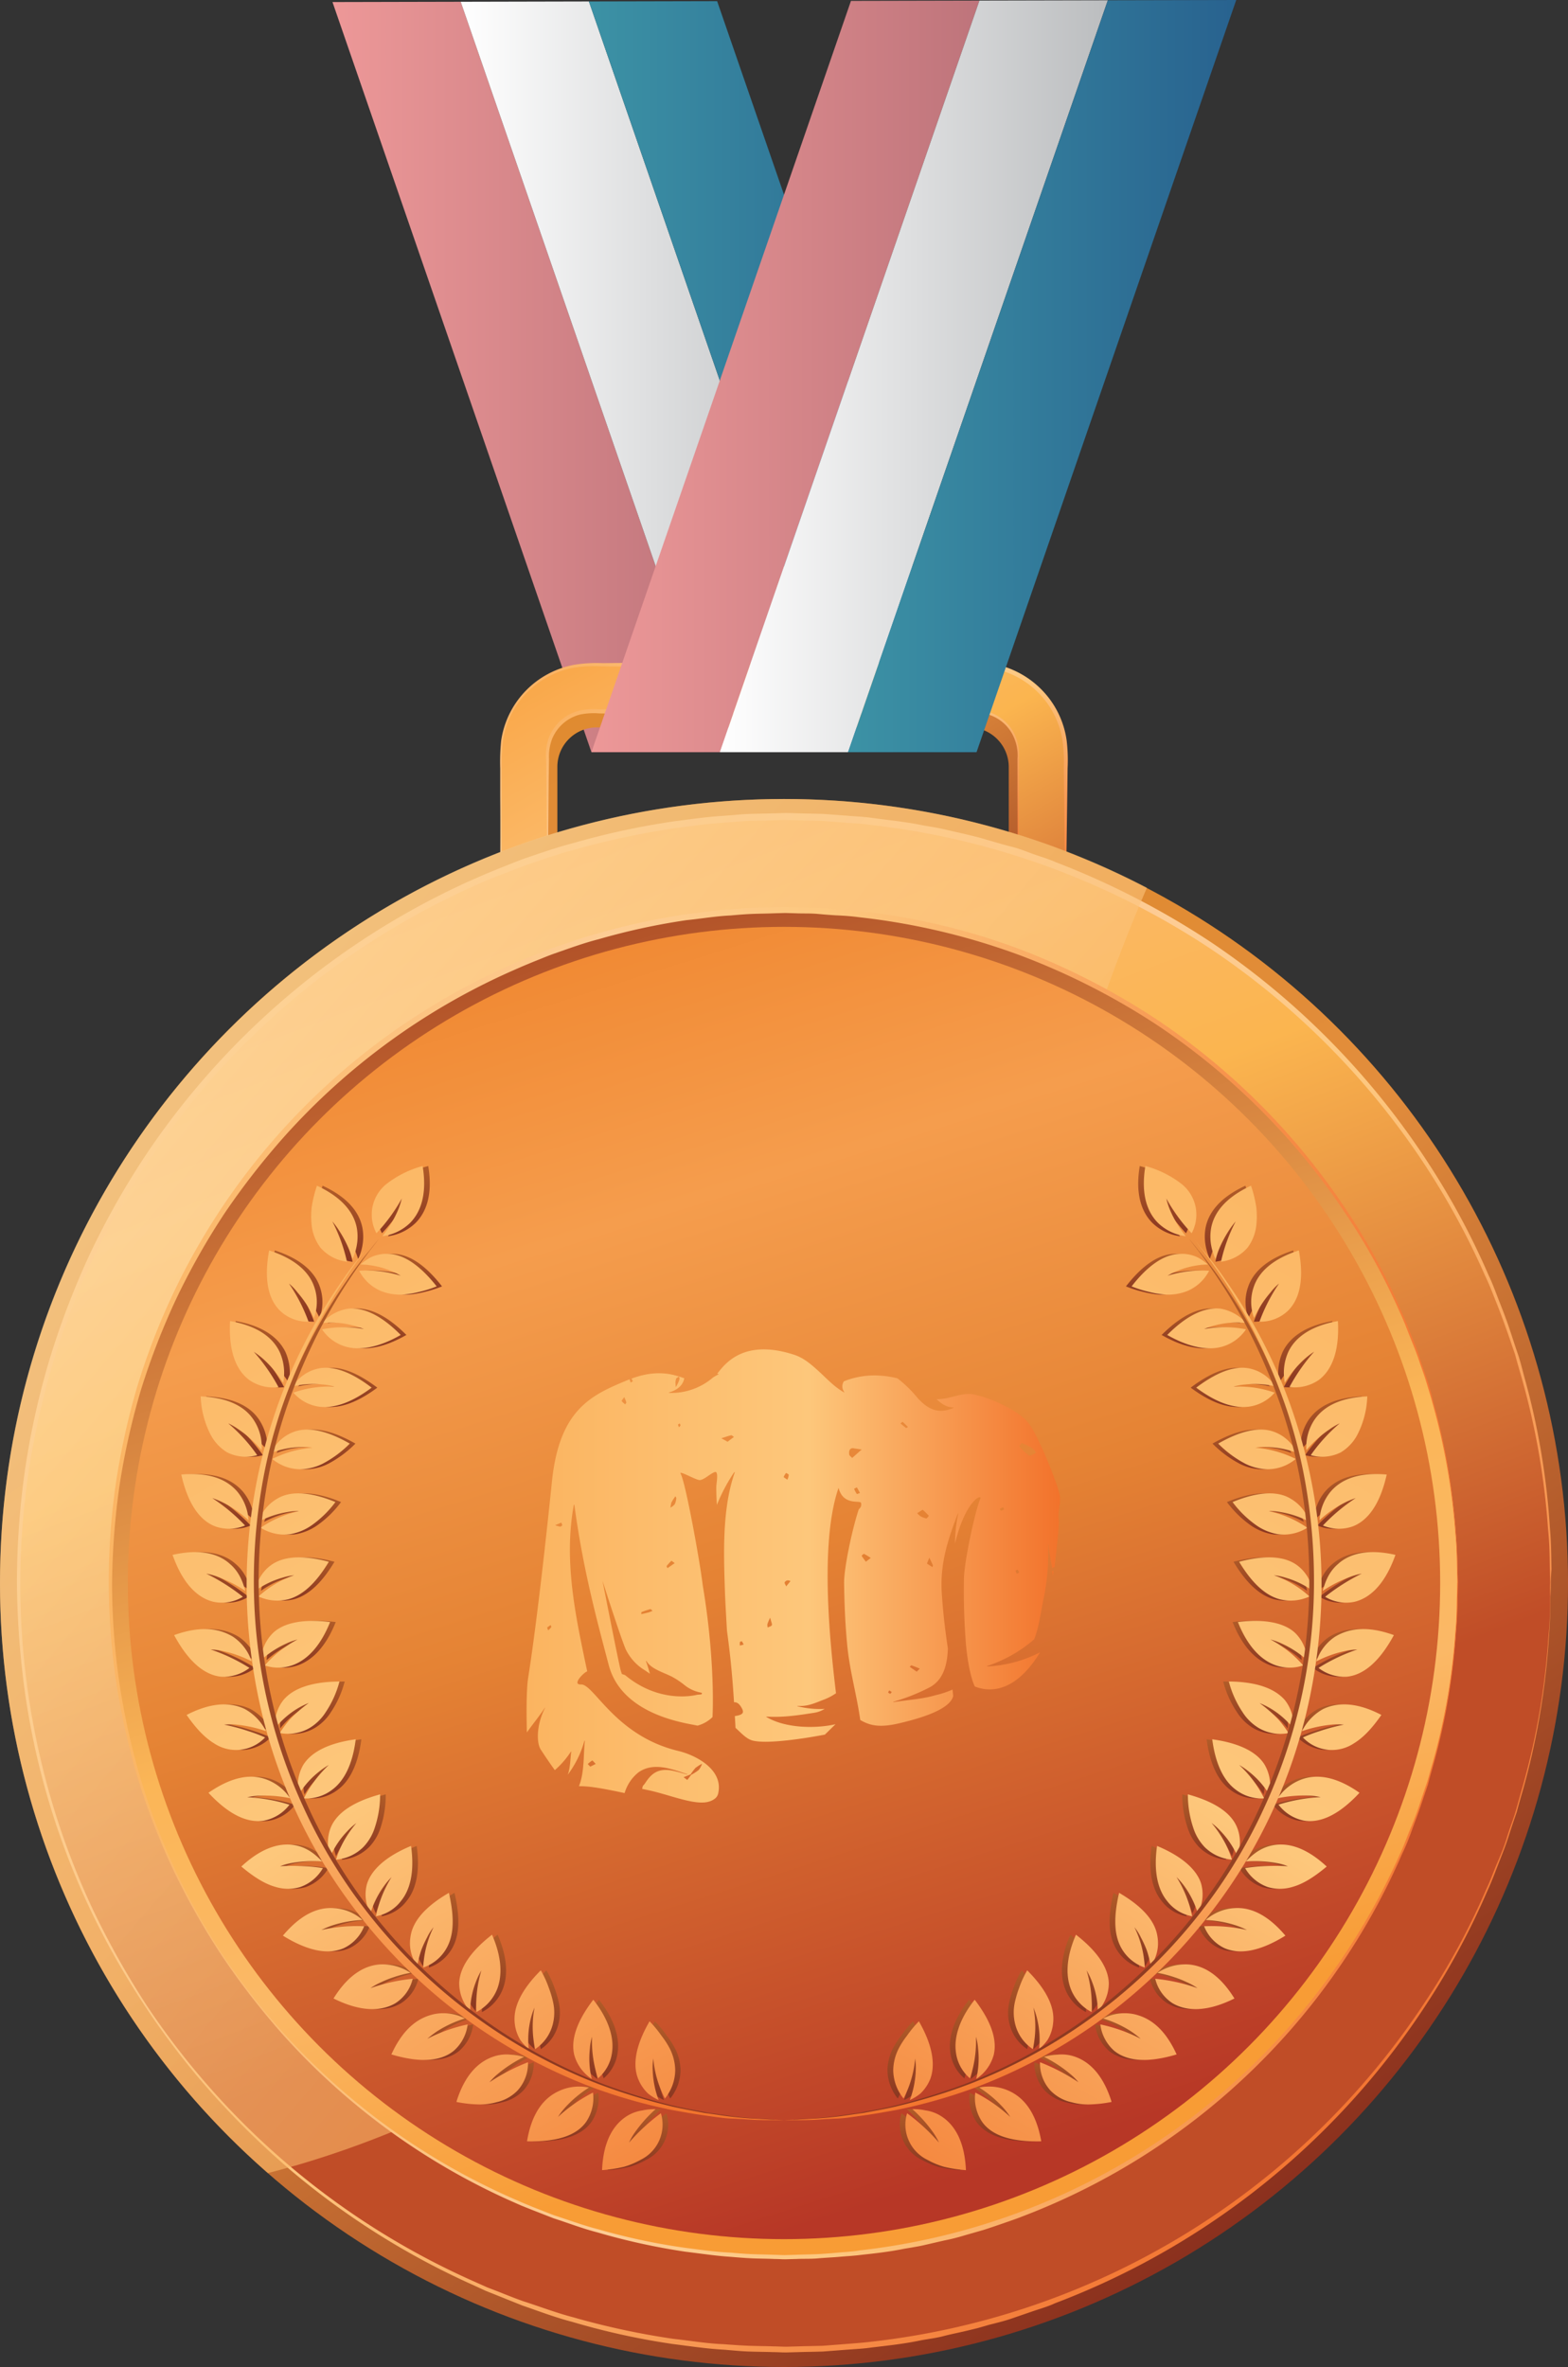 <svg id="585c7b12-3961-42ad-a733-3eb3db1e65d7" data-name="Layer 1" xmlns="http://www.w3.org/2000/svg" xmlns:xlink="http://www.w3.org/1999/xlink" viewBox="0 0 480.61 725.53"><rect x="0" y="0" width="480.61" height="725.53" fill="#333333" stroke="none"/><defs><clipPath id="ea04cc76-7e36-486e-81ab-eac8295c30e6"><polygon points="-106.17 12.76 -105.21 12.76 -106.17 13.72 -106.17 12.76" fill="none"/></clipPath><linearGradient id="5f50fe44-3d4b-45c0-99d0-c79903733b92" x1="101.9" y1="115.54" x2="220.66" y2="115.54" gradientUnits="userSpaceOnUse"><stop offset="0" stop-color="#ed9898"/><stop offset="1" stop-color="#be747b"/></linearGradient><linearGradient id="2b9e3936-51b4-4e0c-a5d1-1959f57f23f2" x1="101.9" y1="0.58" x2="141.21" y2="0.58" gradientUnits="userSpaceOnUse"><stop offset="0" stop-color="#ed2526"/><stop offset="1" stop-color="#be1e2d"/></linearGradient><linearGradient id="5ed7a993-ae32-4526-bfc1-3a4702925331" x1="141.21" y1="115.5" x2="259.95" y2="115.5" gradientUnits="userSpaceOnUse"><stop offset="0" stop-color="#fff"/><stop offset="1" stop-color="#bbbdbf"/></linearGradient><linearGradient id="a0ee24a0-628e-40e9-be58-58c680ee875c" x1="180.51" y1="115.45" x2="299.33" y2="115.45" gradientUnits="userSpaceOnUse"><stop offset="0" stop-color="#3c92a5"/><stop offset="1" stop-color="#28628f"/></linearGradient><linearGradient id="4532c4f7-10dd-4028-8564-7f472bdbeccf" x1="199.91" y1="585.11" x2="299.57" y2="411.07" gradientTransform="matrix(1, 0, 0, -1, 0, 750)" gradientUnits="userSpaceOnUse"><stop offset="0" stop-color="#de8926"/><stop offset="0.44" stop-color="#e28d3c"/><stop offset="1" stop-color="#84291b"/></linearGradient><linearGradient id="e9ea645a-d53a-45d3-ba4e-a2264088f461" x1="196.6" y1="593.15" x2="302.61" y2="408.03" gradientTransform="matrix(1, 0, 0, -1, 0, 750)" gradientUnits="userSpaceOnUse"><stop offset="0" stop-color="#f89c35"/><stop offset="0.37" stop-color="#fbb866"/><stop offset="0.53" stop-color="#fbb54f"/><stop offset="1" stop-color="#c04d27"/></linearGradient><linearGradient id="1c955cf8-eca9-4543-94fe-beb2e5964ec1" x1="213.37" y1="564.23" x2="284.11" y2="440.69" gradientTransform="matrix(1, 0, 0, -1, 0, 750)" gradientUnits="userSpaceOnUse"><stop offset="0" stop-color="#fab364"/><stop offset="0.37" stop-color="#fdcc95"/><stop offset="0.53" stop-color="#fdc880"/><stop offset="1" stop-color="#f37532"/></linearGradient><linearGradient id="dd2a3c40-86b4-45ec-ba0c-b2821fdcc665" x1="222.77" y1="552.92" x2="276.62" y2="458.88" xlink:href="#1c955cf8-eca9-4543-94fe-beb2e5964ec1"/><linearGradient id="487e555a-ddc9-4f29-a60a-fef4aa99ab81" x1="113.88" y1="462.58" x2="399.16" y2="50.4" gradientTransform="matrix(1, 0, 0, -1, -10.35, 750.19)" xlink:href="#4532c4f7-10dd-4028-8564-7f472bdbeccf"/><linearGradient id="97e16b91-27ab-4891-af48-bd53c0b51fc9" x1="136.57" y1="567.61" x2="282.76" y2="179.8" gradientTransform="matrix(1, 0, 0, -1, -10.35, 750.19)" xlink:href="#e9ea645a-d53a-45d3-ba4e-a2264088f461"/><linearGradient id="7d23ff8c-e041-44c6-ba53-564e0fd2117d" x1="84.41" y1="431.86" x2="418.06" y2="98.21" xlink:href="#1c955cf8-eca9-4543-94fe-beb2e5964ec1"/><clipPath id="74e46e1b-73ef-4caa-997e-5c0716ce66be" transform="translate(-10.35 0.19)"><polygon points="-108.08 10.84 -109.04 10.84 -108.08 9.88 -108.08 10.84" fill="none" clip-path="url(#ea04cc76-7e36-486e-81ab-eac8295c30e6)"/></clipPath><linearGradient id="f9aa4b52-7c7e-48ab-95f2-12ac06502571" x1="67.95" y1="417.38" x2="256.1" y2="256.3" gradientTransform="matrix(1, 0, 0, -1, 0, 750)" gradientUnits="userSpaceOnUse"><stop offset="0"/><stop offset="1" stop-color="#f6f6f6"/></linearGradient><linearGradient id="86a88458-5fd7-440f-975a-587bf9ac0c65" x1="67.95" y1="417.38" x2="256.1" y2="256.3" gradientTransform="matrix(1, 0, 0, -1, 0, 750)" gradientUnits="userSpaceOnUse"><stop offset="0" stop-color="#ffe5b6"/><stop offset="1" stop-color="#fbb867"/></linearGradient><linearGradient id="e298a2e6-634f-49d6-9ae7-179f272df80e" x1="187.32" y1="472.96" x2="297.98" y2="109.52" gradientTransform="matrix(1, 0, 0, -1, -10.35, 750.19)" gradientUnits="userSpaceOnUse"><stop offset="0" stop-color="#ae4d26"/><stop offset="0.58" stop-color="#fbb657"/><stop offset="0.78" stop-color="#fbb866"/><stop offset="1" stop-color="#f89c35"/></linearGradient><linearGradient id="1f3bc497-c75f-400d-a412-59434bd46342" x1="172.01" y1="513.22" x2="308.05" y2="83.79" gradientTransform="matrix(1, 0, 0, -1, -10.35, 750.19)" gradientUnits="userSpaceOnUse"><stop offset="0" stop-color="#ee7c22"/><stop offset="0.31" stop-color="#f59d4d"/><stop offset="0.56" stop-color="#e58334"/><stop offset="1" stop-color="#b73726"/></linearGradient><linearGradient id="ad7115ea-e486-4cd8-99f0-4898ee567324" x1="43.16" y1="264.92" x2="458.16" y2="264.92" gradientTransform="matrix(1, 0, 0, -1, 0, 750)" gradientUnits="userSpaceOnUse"><stop offset="0" stop-color="#fbb563"/><stop offset="0.37" stop-color="#fdcc94"/><stop offset="0.53" stop-color="#fdc87f"/><stop offset="1" stop-color="#f37530"/></linearGradient><linearGradient id="2aa11ff3-009e-4f15-a025-3f785d5c49f9" x1="205.85" y1="84.97" x2="205.85" y2="103.66" gradientTransform="matrix(1, 0, 0, -1, 0, 750)" gradientUnits="userSpaceOnUse"><stop offset="0" stop-color="#893621"/><stop offset="1" stop-color="#b15c28"/></linearGradient><linearGradient id="1b6bae0f-aee0-402a-ab91-3a566a8f8fd1" x1="212.86" y1="106.48" x2="212.86" y2="130.66" xlink:href="#2aa11ff3-009e-4f15-a025-3f785d5c49f9"/><linearGradient id="6c709f51-d259-4efc-a13e-95abddbc8430" x1="183.67" y1="93.86" x2="183.67" y2="110.64" xlink:href="#2aa11ff3-009e-4f15-a025-3f785d5c49f9"/><linearGradient id="26736264-4a4d-424f-ab9c-c3ed18cd306d" x1="193.79" y1="113.04" x2="193.79" y2="137.28" xlink:href="#2aa11ff3-009e-4f15-a025-3f785d5c49f9"/><linearGradient id="c4fa3755-e4cb-4a9d-bf2f-a7d1459cd32d" x1="162.93" y1="105.13" x2="162.93" y2="120.42" xlink:href="#2aa11ff3-009e-4f15-a025-3f785d5c49f9"/><linearGradient id="91c7acf2-ca6f-44c2-96d0-eb7b5770f9d9" x1="175.88" y1="122.18" x2="175.88" y2="146.29" xlink:href="#2aa11ff3-009e-4f15-a025-3f785d5c49f9"/><linearGradient id="0a8b9741-d19b-4dbd-bd79-fc71061a442c" x1="143.72" y1="118.79" x2="143.72" y2="133.1" xlink:href="#2aa11ff3-009e-4f15-a025-3f785d5c49f9"/><linearGradient id="2e53c1f6-e0b1-4552-a8dd-38b86a82344f" x1="159.14" y1="133.5" x2="159.14" y2="157.14" xlink:href="#2aa11ff3-009e-4f15-a025-3f785d5c49f9"/><linearGradient id="d0380c83-2bd0-4410-bd14-b123fb9a13df" x1="126.43" y1="134.41" x2="126.43" y2="148.2" xlink:href="#2aa11ff3-009e-4f15-a025-3f785d5c49f9"/><linearGradient id="dd18512f-c5b5-4a2f-90ce-d3f9809d2a34" x1="144.27" y1="147.14" x2="144.27" y2="170.02" xlink:href="#2aa11ff3-009e-4f15-a025-3f785d5c49f9"/><linearGradient id="48987620-222a-4216-a9bd-a2bc52c15f34" x1="111.24" y1="152.04" x2="111.24" y2="165.45" xlink:href="#2aa11ff3-009e-4f15-a025-3f785d5c49f9"/><linearGradient id="64a7dc50-e10c-42b3-b314-00db2f7a063f" x1="131.28" y1="162.74" x2="131.28" y2="184.35" xlink:href="#2aa11ff3-009e-4f15-a025-3f785d5c49f9"/><linearGradient id="89467794-fc1e-486e-a473-e691f09795a7" x1="98.54" y1="171.32" x2="98.54" y2="184.75" xlink:href="#2aa11ff3-009e-4f15-a025-3f785d5c49f9"/><linearGradient id="c6c2afb0-b301-4170-91ec-d50c9ba392e3" x1="120.59" y1="180.11" x2="120.59" y2="200.19" xlink:href="#2aa11ff3-009e-4f15-a025-3f785d5c49f9"/><linearGradient id="bfd34ed9-d3de-4e73-89b5-a70b74d7419e" x1="88.48" y1="191.99" x2="88.48" y2="205.58" xlink:href="#2aa11ff3-009e-4f15-a025-3f785d5c49f9"/><linearGradient id="1cf71cf9-53e1-49a1-aa43-95f792a80a03" x1="112.24" y1="198.9" x2="112.24" y2="217.03" xlink:href="#2aa11ff3-009e-4f15-a025-3f785d5c49f9"/><linearGradient id="e78f3b9d-d546-42ef-afcc-229dc87c3acf" x1="81.44" y1="213.74" x2="81.44" y2="227.77" xlink:href="#2aa11ff3-009e-4f15-a025-3f785d5c49f9"/><linearGradient id="98d48ee2-0b16-4d8f-9a58-fe5ec2129a13" x1="106.12" y1="218.65" x2="106.12" y2="234.75" xlink:href="#2aa11ff3-009e-4f15-a025-3f785d5c49f9"/><linearGradient id="4119da28-8b44-47c9-921f-67805b46625b" x1="77.32" y1="236.17" x2="77.32" y2="250.84" xlink:href="#2aa11ff3-009e-4f15-a025-3f785d5c49f9"/><linearGradient id="4fabfed8-2128-4a0e-9934-8ed467d2a535" x1="102.66" y1="238.95" x2="102.66" y2="253.35" xlink:href="#2aa11ff3-009e-4f15-a025-3f785d5c49f9"/><linearGradient id="638b7c1b-91a2-4b59-8b33-d87cfff41bfb" x1="76.12" y1="258.91" x2="76.12" y2="274.44" xlink:href="#2aa11ff3-009e-4f15-a025-3f785d5c49f9"/><linearGradient id="7728b43d-5cd5-4395-8b36-407b1aef880c" x1="101.61" y1="259.49" x2="101.61" y2="272.8" xlink:href="#2aa11ff3-009e-4f15-a025-3f785d5c49f9"/><linearGradient id="9ab7d7e8-8de7-4925-b4ae-097d25a938ac" x1="77.94" y1="281.52" x2="77.94" y2="298.33" xlink:href="#2aa11ff3-009e-4f15-a025-3f785d5c49f9"/><linearGradient id="4170b9b5-0aac-414b-9fca-346c5b313ba4" x1="103.1" y1="279.91" x2="103.1" y2="292.5" xlink:href="#2aa11ff3-009e-4f15-a025-3f785d5c49f9"/><linearGradient id="000c64d9-f8fc-4251-a159-f97cc43b1858" x1="82.95" y1="303.68" x2="82.95" y2="322.17" xlink:href="#2aa11ff3-009e-4f15-a025-3f785d5c49f9"/><linearGradient id="0110934f-c61d-4511-b47c-3edb4004c2bc" x1="107.22" y1="299.86" x2="107.22" y2="312.03" xlink:href="#2aa11ff3-009e-4f15-a025-3f785d5c49f9"/><linearGradient id="d7cd973b-a561-4661-a774-bced36b5b8f6" x1="90.84" y1="324.95" x2="90.84" y2="345.26" xlink:href="#2aa11ff3-009e-4f15-a025-3f785d5c49f9"/><linearGradient id="3e737d93-8afa-45cc-8362-0601bab7f5c2" x1="113.87" y1="318.94" x2="113.87" y2="331.01" xlink:href="#2aa11ff3-009e-4f15-a025-3f785d5c49f9"/><linearGradient id="d67294ba-e0ae-4860-9694-5b77fa88d1fe" x1="101.51" y1="344.95" x2="101.51" y2="366.88" xlink:href="#2aa11ff3-009e-4f15-a025-3f785d5c49f9"/><linearGradient id="f33fb792-f71a-47ec-8760-fc1422156395" x1="122.83" y1="336.9" x2="122.83" y2="349.08" xlink:href="#2aa11ff3-009e-4f15-a025-3f785d5c49f9"/><linearGradient id="9c734a3f-7455-4fc6-a6a6-8deb9d1bbeff" x1="114.58" y1="363.43" x2="114.58" y2="386.76" xlink:href="#2aa11ff3-009e-4f15-a025-3f785d5c49f9"/><linearGradient id="8895f2ac-8c1f-4a61-acb4-78a06e56fabf" x1="133.95" y1="353.32" x2="133.95" y2="365.88" xlink:href="#2aa11ff3-009e-4f15-a025-3f785d5c49f9"/><linearGradient id="64159805-5b3a-48b1-ad43-83fd52dd5463" x1="134.05" y1="371.2" x2="134.05" y2="392.81" xlink:href="#2aa11ff3-009e-4f15-a025-3f785d5c49f9"/><linearGradient id="a16b1266-9426-4563-9f07-925361837653" x1="32.3" y1="394.04" x2="233.43" y2="42.05" gradientTransform="matrix(1, 0, 0, -1, 0, 750)" gradientUnits="userSpaceOnUse"><stop offset="0" stop-color="#fbb460"/><stop offset="0.53" stop-color="#fdc77b"/><stop offset="1" stop-color="#f2722b"/></linearGradient><linearGradient id="2bf12292-9c30-425d-b050-272c3ab7e58b" x1="47.75" y1="402.86" x2="248.88" y2="50.88" xlink:href="#a16b1266-9426-4563-9f07-925361837653"/><linearGradient id="a38be68e-e75b-413b-ba6c-1501b4a28c73" x1="19.05" y1="386.47" x2="220.19" y2="34.48" xlink:href="#a16b1266-9426-4563-9f07-925361837653"/><linearGradient id="af4ea3aa-bf14-4db4-9a1a-9d70aa43c20d" x1="36.36" y1="396.35" x2="237.49" y2="44.37" xlink:href="#a16b1266-9426-4563-9f07-925361837653"/><linearGradient id="26cd775f-0cdc-42ce-ba31-9256f0f6c631" x1="7.98" y1="380.14" x2="209.12" y2="28.15" xlink:href="#a16b1266-9426-4563-9f07-925361837653"/><linearGradient id="c60ebf43-b396-42bb-98c7-9b0fb1c777a4" x1="27.02" y1="391.02" x2="228.15" y2="39.03" xlink:href="#a16b1266-9426-4563-9f07-925361837653"/><linearGradient id="01345969-46da-41d6-9e5e-aac35e123ca1" x1="-0.8" y1="375.12" x2="200.34" y2="23.13" xlink:href="#a16b1266-9426-4563-9f07-925361837653"/><linearGradient id="5f1192c6-b625-497d-af8c-faebd8a3506f" x1="19.7" y1="386.84" x2="220.84" y2="34.85" xlink:href="#a16b1266-9426-4563-9f07-925361837653"/><linearGradient id="7ce184ff-becd-4fcf-9558-a42039dfff7d" x1="-7.06" y1="371.54" x2="194.08" y2="19.56" xlink:href="#a16b1266-9426-4563-9f07-925361837653"/><linearGradient id="c72af601-99b3-458b-b614-4cfafe62f28c" x1="14.45" y1="383.84" x2="215.59" y2="31.85" xlink:href="#a16b1266-9426-4563-9f07-925361837653"/><linearGradient id="17761398-2cb0-47fc-99b4-7b35e18d4851" x1="-10.8" y1="369.41" x2="190.34" y2="17.42" xlink:href="#a16b1266-9426-4563-9f07-925361837653"/><linearGradient id="a073dfb6-788c-4c41-a2fd-4f03d31a255a" x1="11.27" y1="382.02" x2="212.4" y2="30.03" xlink:href="#a16b1266-9426-4563-9f07-925361837653"/><linearGradient id="4b93c9cc-80bd-4471-88d7-31b097abe05d" x1="-11.84" y1="368.81" x2="189.29" y2="16.83" xlink:href="#a16b1266-9426-4563-9f07-925361837653"/><linearGradient id="d8a754a6-998d-4033-a615-1ca453af21af" x1="10.25" y1="381.44" x2="211.39" y2="29.45" xlink:href="#a16b1266-9426-4563-9f07-925361837653"/><linearGradient id="0e2a2973-1587-47bf-b717-a5b528f72dc2" x1="-10.29" y1="369.7" x2="190.84" y2="17.71" xlink:href="#a16b1266-9426-4563-9f07-925361837653"/><linearGradient id="d687db3d-ad50-4e7c-8e7d-eb276b0311df" x1="11.51" y1="382.15" x2="212.64" y2="30.17" xlink:href="#a16b1266-9426-4563-9f07-925361837653"/><linearGradient id="9b4d8ed4-b118-40a4-929f-56de690c4abc" x1="-6.05" y1="372.12" x2="195.09" y2="20.14" xlink:href="#a16b1266-9426-4563-9f07-925361837653"/><linearGradient id="90112d26-436b-4b29-b1ce-d7e2ce21d2d9" x1="15.05" y1="384.18" x2="216.19" y2="32.19" xlink:href="#a16b1266-9426-4563-9f07-925361837653"/><linearGradient id="627ae511-d85c-42b5-9cb1-885230cad893" x1="0.83" y1="376.06" x2="201.97" y2="24.07" xlink:href="#a16b1266-9426-4563-9f07-925361837653"/><linearGradient id="19924b08-396e-4bab-89ed-9cb176ba432b" x1="20.77" y1="387.45" x2="221.9" y2="35.46" xlink:href="#a16b1266-9426-4563-9f07-925361837653"/><linearGradient id="dc49f5df-8a56-4c9b-9748-290d158de427" x1="9.83" y1="381.2" x2="210.97" y2="29.21" xlink:href="#a16b1266-9426-4563-9f07-925361837653"/><linearGradient id="d0699780-ff74-4740-bdf5-e0d444801e8e" x1="28.53" y1="391.88" x2="229.66" y2="39.89" xlink:href="#a16b1266-9426-4563-9f07-925361837653"/><linearGradient id="d701c8e8-c583-4858-9cf2-f3f38bf6119a" x1="21.08" y1="387.63" x2="222.22" y2="35.64" xlink:href="#a16b1266-9426-4563-9f07-925361837653"/><linearGradient id="eed0222e-07a9-4476-9811-b3ecd28b22a7" x1="38.02" y1="397.3" x2="239.15" y2="45.32" xlink:href="#a16b1266-9426-4563-9f07-925361837653"/><linearGradient id="592887e8-494d-4492-bd6b-cc7328372077" x1="34.36" y1="395.21" x2="235.5" y2="43.23" xlink:href="#a16b1266-9426-4563-9f07-925361837653"/><linearGradient id="fe2e9200-1703-48cc-b97a-dde80c0dc10b" x1="49.42" y1="403.82" x2="250.55" y2="51.83" xlink:href="#a16b1266-9426-4563-9f07-925361837653"/><linearGradient id="03a3c054-7425-424d-8db7-528d7834f274" x1="49.51" y1="403.87" x2="250.64" y2="51.88" xlink:href="#a16b1266-9426-4563-9f07-925361837653"/><linearGradient id="69764004-a68f-4ce1-be9a-058fe1fc5ea6" x1="62.43" y1="411.25" x2="263.57" y2="59.27" xlink:href="#a16b1266-9426-4563-9f07-925361837653"/><linearGradient id="d7a30448-3e10-4d1a-a5aa-d98d24cfbf33" x1="66.24" y1="413.43" x2="267.38" y2="61.44" xlink:href="#a16b1266-9426-4563-9f07-925361837653"/><linearGradient id="e1546dca-e9be-47b9-b6d8-93af693e08c3" x1="76.79" y1="419.46" x2="277.93" y2="67.47" xlink:href="#a16b1266-9426-4563-9f07-925361837653"/><linearGradient id="0bddd0d2-f2cf-4ec7-93b5-b91a99876f19" x1="84.25" y1="423.72" x2="285.39" y2="71.73" xlink:href="#a16b1266-9426-4563-9f07-925361837653"/><linearGradient id="333d2000-2ee8-4331-93de-f8122de785b7" x1="92.3" y1="428.32" x2="293.43" y2="76.33" xlink:href="#a16b1266-9426-4563-9f07-925361837653"/><linearGradient id="fac323e1-5784-4f97-88cb-01f17c6ee62a" x1="103.08" y1="434.48" x2="304.22" y2="82.5" xlink:href="#a16b1266-9426-4563-9f07-925361837653"/><linearGradient id="5bc8f170-35f9-47ce-897f-8084bc592f73" x1="162.34" y1="84.97" x2="162.34" y2="103.66" gradientTransform="translate(457.79 750) rotate(180)" xlink:href="#2aa11ff3-009e-4f15-a025-3f785d5c49f9"/><linearGradient id="77433e2e-a3f5-42e3-8a89-a7f95c3f88c2" x1="169.35" y1="106.48" x2="169.35" y2="130.66" gradientTransform="translate(457.79 750) rotate(180)" xlink:href="#2aa11ff3-009e-4f15-a025-3f785d5c49f9"/><linearGradient id="1a482e8e-e235-4e91-806f-1a2ac229fc37" x1="140.15" y1="93.86" x2="140.15" y2="110.64" gradientTransform="translate(457.79 750) rotate(180)" xlink:href="#2aa11ff3-009e-4f15-a025-3f785d5c49f9"/><linearGradient id="4fe274f4-1c56-4a8a-90cd-cd20a24ce532" x1="150.28" y1="113.04" x2="150.28" y2="137.28" gradientTransform="translate(457.79 750) rotate(180)" xlink:href="#2aa11ff3-009e-4f15-a025-3f785d5c49f9"/><linearGradient id="1c2f825e-2eca-453e-975f-7148fe594c32" x1="119.41" y1="105.13" x2="119.41" y2="120.42" gradientTransform="translate(457.79 750) rotate(180)" xlink:href="#2aa11ff3-009e-4f15-a025-3f785d5c49f9"/><linearGradient id="7571ea9e-467f-4bf4-a52c-e7428cd16118" x1="132.36" y1="122.18" x2="132.36" y2="146.29" gradientTransform="translate(457.79 750) rotate(180)" xlink:href="#2aa11ff3-009e-4f15-a025-3f785d5c49f9"/><linearGradient id="6aa36cee-c012-4128-ae57-ea8cab05ec7b" x1="100.11" y1="118.79" x2="100.11" y2="133.1" gradientTransform="translate(457.79 750) rotate(180)" xlink:href="#2aa11ff3-009e-4f15-a025-3f785d5c49f9"/><linearGradient id="94ab83b2-e335-4229-9afd-4f311ca425ff" x1="115.62" y1="133.5" x2="115.62" y2="157.14" gradientTransform="translate(457.79 750) rotate(180)" xlink:href="#2aa11ff3-009e-4f15-a025-3f785d5c49f9"/><linearGradient id="d7231012-a732-46b1-854f-9dc62b26acdf" x1="82.81" y1="134.41" x2="82.81" y2="148.2" gradientTransform="translate(457.79 750) rotate(180)" xlink:href="#2aa11ff3-009e-4f15-a025-3f785d5c49f9"/><linearGradient id="904662d0-63d1-47d2-b06c-993958fc485b" x1="100.76" y1="147.14" x2="100.76" y2="170.02" gradientTransform="translate(457.79 750) rotate(180)" xlink:href="#2aa11ff3-009e-4f15-a025-3f785d5c49f9"/><linearGradient id="17e32e3d-7cc4-46dd-94af-c35e0f1311b7" x1="67.63" y1="152.04" x2="67.63" y2="165.45" gradientTransform="translate(457.79 750) rotate(180)" xlink:href="#2aa11ff3-009e-4f15-a025-3f785d5c49f9"/><linearGradient id="56cc4d27-f5fe-463d-b9b5-b0518b211e30" x1="87.67" y1="162.74" x2="87.67" y2="184.35" gradientTransform="translate(457.79 750) rotate(180)" xlink:href="#2aa11ff3-009e-4f15-a025-3f785d5c49f9"/><linearGradient id="143cfe65-54bb-46bf-a572-d848dca7f2ce" x1="55.03" y1="171.32" x2="55.03" y2="184.75" gradientTransform="translate(457.79 750) rotate(180)" xlink:href="#2aa11ff3-009e-4f15-a025-3f785d5c49f9"/><linearGradient id="4b98fe3a-3e05-4933-82d9-1946be32071f" x1="77.07" y1="180.11" x2="77.07" y2="200.19" gradientTransform="translate(457.79 750) rotate(180)" xlink:href="#2aa11ff3-009e-4f15-a025-3f785d5c49f9"/><linearGradient id="3ce71c0c-8257-4e57-9f56-65491fb7875a" x1="44.96" y1="191.99" x2="44.96" y2="205.58" gradientTransform="translate(457.79 750) rotate(180)" xlink:href="#2aa11ff3-009e-4f15-a025-3f785d5c49f9"/><linearGradient id="471cd03a-759d-4db6-8f5f-3214e81a736b" x1="68.72" y1="198.9" x2="68.72" y2="217.03" gradientTransform="translate(457.79 750) rotate(180)" xlink:href="#2aa11ff3-009e-4f15-a025-3f785d5c49f9"/><linearGradient id="4da5163d-d7c6-456a-92f7-a6001e393fcf" x1="37.83" y1="213.74" x2="37.83" y2="227.77" gradientTransform="translate(457.79 750) rotate(180)" xlink:href="#2aa11ff3-009e-4f15-a025-3f785d5c49f9"/><linearGradient id="9ef56918-093c-4592-895f-41cc889353bd" x1="62.6" y1="218.65" x2="62.6" y2="234.75" gradientTransform="translate(457.79 750) rotate(180)" xlink:href="#2aa11ff3-009e-4f15-a025-3f785d5c49f9"/><linearGradient id="a7137d39-79ee-4cf8-b51f-4e7927a34eb5" x1="33.8" y1="236.17" x2="33.8" y2="250.84" gradientTransform="translate(457.79 750) rotate(180)" xlink:href="#2aa11ff3-009e-4f15-a025-3f785d5c49f9"/><linearGradient id="512ef505-3049-4789-8564-8de6ec9260e4" x1="59.05" y1="238.95" x2="59.05" y2="253.35" gradientTransform="translate(457.79 750) rotate(180)" xlink:href="#2aa11ff3-009e-4f15-a025-3f785d5c49f9"/><linearGradient id="4dec2395-1bea-425a-8695-d36408e8b593" x1="32.6" y1="258.91" x2="32.6" y2="274.44" gradientTransform="translate(457.79 750) rotate(180)" xlink:href="#2aa11ff3-009e-4f15-a025-3f785d5c49f9"/><linearGradient id="5e846318-ed4e-44e0-8ae9-32a638fa9c96" x1="58.09" y1="259.49" x2="58.09" y2="272.8" gradientTransform="translate(457.79 750) rotate(180)" xlink:href="#2aa11ff3-009e-4f15-a025-3f785d5c49f9"/><linearGradient id="73fa8b5f-48ee-45ba-88ac-c0a8134a0cd3" x1="34.43" y1="281.52" x2="34.43" y2="298.33" gradientTransform="translate(457.79 750) rotate(180)" xlink:href="#2aa11ff3-009e-4f15-a025-3f785d5c49f9"/><linearGradient id="c4157c08-df20-45f0-a7b8-8ce2daa8a118" x1="59.58" y1="279.91" x2="59.58" y2="292.5" gradientTransform="translate(457.79 750) rotate(180)" xlink:href="#2aa11ff3-009e-4f15-a025-3f785d5c49f9"/><linearGradient id="c89ddcf2-15d3-46f5-bd04-f2df223a5ae7" x1="39.43" y1="303.68" x2="39.43" y2="322.17" gradientTransform="translate(457.79 750) rotate(180)" xlink:href="#2aa11ff3-009e-4f15-a025-3f785d5c49f9"/><linearGradient id="5a48019a-464c-493a-ac1b-012b40adae11" x1="63.7" y1="299.86" x2="63.7" y2="312.03" gradientTransform="translate(457.79 750) rotate(180)" xlink:href="#2aa11ff3-009e-4f15-a025-3f785d5c49f9"/><linearGradient id="d7781594-021b-4b53-b4e3-26ed29b2708a" x1="47.32" y1="324.95" x2="47.32" y2="345.26" gradientTransform="translate(457.79 750) rotate(180)" xlink:href="#2aa11ff3-009e-4f15-a025-3f785d5c49f9"/><linearGradient id="61a263c2-2f6a-49e2-9cee-bb76c16602d9" x1="70.36" y1="318.94" x2="70.36" y2="331.01" gradientTransform="translate(457.79 750) rotate(180)" xlink:href="#2aa11ff3-009e-4f15-a025-3f785d5c49f9"/><linearGradient id="caba26df-bafd-4def-99e9-8ed7c2589df7" x1="58" y1="344.95" x2="58" y2="366.88" gradientTransform="translate(457.79 750) rotate(180)" xlink:href="#2aa11ff3-009e-4f15-a025-3f785d5c49f9"/><linearGradient id="bf15c133-ec29-4c63-ba37-a16dfe48f5d4" x1="79.31" y1="336.9" x2="79.31" y2="349.08" gradientTransform="translate(457.79 750) rotate(180)" xlink:href="#2aa11ff3-009e-4f15-a025-3f785d5c49f9"/><linearGradient id="bce23ed2-2e57-4ed5-9fb5-c4b3d93031d5" x1="71.06" y1="363.43" x2="71.06" y2="386.76" gradientTransform="translate(457.79 750) rotate(180)" xlink:href="#2aa11ff3-009e-4f15-a025-3f785d5c49f9"/><linearGradient id="851e6c51-9f42-4c4d-9334-010dbf2b8918" x1="90.43" y1="353.32" x2="90.43" y2="365.88" gradientTransform="translate(457.79 750) rotate(180)" xlink:href="#2aa11ff3-009e-4f15-a025-3f785d5c49f9"/><linearGradient id="611db38b-42ef-4660-ab09-317f25354ac7" x1="90.54" y1="371.2" x2="90.54" y2="392.81" gradientTransform="translate(457.79 750) rotate(180)" xlink:href="#2aa11ff3-009e-4f15-a025-3f785d5c49f9"/><linearGradient id="b37c43dc-c9b8-41ce-ace5-2ab6ab3b762b" x1="-11.23" y1="394.04" x2="189.91" y2="42.06" gradientTransform="translate(457.79 750) rotate(180)" xlink:href="#a16b1266-9426-4563-9f07-925361837653"/><linearGradient id="b9e4c449-b2c3-44c2-a2b7-db32eccbbe3f" x1="4.15" y1="402.83" x2="205.29" y2="50.84" gradientTransform="translate(457.79 750) rotate(180)" xlink:href="#a16b1266-9426-4563-9f07-925361837653"/><linearGradient id="dc85a274-acd7-4936-b265-2c3753e9fdc9" x1="-24.54" y1="386.44" x2="176.59" y2="34.45" gradientTransform="translate(457.79 750) rotate(180)" xlink:href="#a16b1266-9426-4563-9f07-925361837653"/><linearGradient id="554f5862-c10b-4177-a9a3-76a6ba333027" x1="-7.17" y1="396.36" x2="193.97" y2="44.37" gradientTransform="translate(457.79 750) rotate(180)" xlink:href="#a16b1266-9426-4563-9f07-925361837653"/><linearGradient id="0fdacc31-a616-477f-a70e-a6ce1fab4cff" x1="-35.54" y1="380.15" x2="165.59" y2="28.16" gradientTransform="translate(457.79 750) rotate(180)" xlink:href="#a16b1266-9426-4563-9f07-925361837653"/><linearGradient id="33b3e3c2-515e-47af-86b6-2f2a191d03f2" x1="-16.5" y1="391.02" x2="184.63" y2="39.04" gradientTransform="translate(457.79 750) rotate(180)" xlink:href="#a16b1266-9426-4563-9f07-925361837653"/><linearGradient id="1fb9e69a-217c-43eb-896b-081f55847c07" x1="-44.32" y1="375.13" x2="156.81" y2="23.14" gradientTransform="translate(457.79 750) rotate(180)" xlink:href="#a16b1266-9426-4563-9f07-925361837653"/><linearGradient id="6d276c8c-d29b-4551-81f0-13a423fef0ac" x1="-23.82" y1="386.85" x2="177.32" y2="34.86" gradientTransform="translate(457.79 750) rotate(180)" xlink:href="#a16b1266-9426-4563-9f07-925361837653"/><linearGradient id="0f1a3691-be28-404f-a094-64666e0f34d4" x1="-50.58" y1="371.55" x2="150.55" y2="19.57" gradientTransform="translate(457.79 750) rotate(180)" xlink:href="#a16b1266-9426-4563-9f07-925361837653"/><linearGradient id="f4fc4032-e4d9-4f24-87c7-4622cc396814" x1="-29.07" y1="383.85" x2="172.07" y2="31.86" gradientTransform="translate(457.79 750) rotate(180)" xlink:href="#a16b1266-9426-4563-9f07-925361837653"/><linearGradient id="b05397c2-2475-46b5-b72d-8466da269c72" x1="-54.39" y1="369.38" x2="146.74" y2="17.39" gradientTransform="translate(457.79 750) rotate(180)" xlink:href="#a16b1266-9426-4563-9f07-925361837653"/><linearGradient id="26d90bd2-43f6-4188-a853-2799e5739208" x1="-32.26" y1="382.03" x2="168.88" y2="30.04" gradientTransform="translate(457.79 750) rotate(180)" xlink:href="#a16b1266-9426-4563-9f07-925361837653"/><linearGradient id="d642c047-9f15-45c2-b218-2b7f5fd9d2ad" x1="-55.36" y1="368.82" x2="145.77" y2="16.83" gradientTransform="translate(457.79 750) rotate(180)" xlink:href="#a16b1266-9426-4563-9f07-925361837653"/><linearGradient id="c480d3d7-5b31-4485-9227-628966238319" x1="-33.27" y1="381.45" x2="167.86" y2="29.46" gradientTransform="translate(457.79 750) rotate(180)" xlink:href="#a16b1266-9426-4563-9f07-925361837653"/><linearGradient id="8735940e-47aa-4a69-939b-1cd498e6ed2a" x1="-53.82" y1="369.7" x2="147.32" y2="17.72" gradientTransform="translate(457.79 750) rotate(180)" xlink:href="#a16b1266-9426-4563-9f07-925361837653"/><linearGradient id="5fb85b8b-2193-46b0-b3b9-0dc3b7461523" x1="-32.02" y1="382.16" x2="169.12" y2="30.17" gradientTransform="translate(457.79 750) rotate(180)" xlink:href="#a16b1266-9426-4563-9f07-925361837653"/><linearGradient id="1c0ded53-a87e-40c0-9687-c4d421174699" x1="-49.57" y1="372.13" x2="151.57" y2="20.14" gradientTransform="translate(457.79 750) rotate(180)" xlink:href="#a16b1266-9426-4563-9f07-925361837653"/><linearGradient id="b866e69f-776e-44e4-be5e-db00c54b632a" x1="-28.54" y1="384.15" x2="172.6" y2="32.16" gradientTransform="translate(457.79 750) rotate(180)" xlink:href="#a16b1266-9426-4563-9f07-925361837653"/><linearGradient id="a6b2929f-21d7-4436-a4b3-88dd9e88e34b" x1="-42.69" y1="376.06" x2="158.45" y2="24.08" gradientTransform="translate(457.79 750) rotate(180)" xlink:href="#a16b1266-9426-4563-9f07-925361837653"/><linearGradient id="8aa1214c-fff9-47d7-9333-4e710e9b0ddc" x1="-22.76" y1="387.45" x2="178.38" y2="35.47" gradientTransform="translate(457.79 750) rotate(180)" xlink:href="#a16b1266-9426-4563-9f07-925361837653"/><linearGradient id="0d44ce64-b831-4d01-bf3a-f1f01989889f" x1="-33.69" y1="381.21" x2="167.44" y2="29.22" gradientTransform="translate(457.79 750) rotate(180)" xlink:href="#a16b1266-9426-4563-9f07-925361837653"/><linearGradient id="9a4e2630-35b6-4de8-b450-07e58fca397f" x1="-15" y1="391.89" x2="186.14" y2="39.9" gradientTransform="translate(457.79 750) rotate(180)" xlink:href="#a16b1266-9426-4563-9f07-925361837653"/><linearGradient id="2850d47c-8c7b-46e1-b374-d5080d309a00" x1="-22.44" y1="387.64" x2="178.7" y2="35.65" gradientTransform="translate(457.79 750) rotate(180)" xlink:href="#a16b1266-9426-4563-9f07-925361837653"/><linearGradient id="71be1ec2-b6fa-45a3-a093-e88e451ab4cc" x1="-5.5" y1="397.31" x2="195.63" y2="45.33" gradientTransform="translate(457.79 750) rotate(180)" xlink:href="#a16b1266-9426-4563-9f07-925361837653"/><linearGradient id="087f4b69-d121-4842-99bb-7c070feaaa90" x1="-9.16" y1="395.22" x2="191.97" y2="43.24" gradientTransform="translate(457.79 750) rotate(180)" xlink:href="#a16b1266-9426-4563-9f07-925361837653"/><linearGradient id="7d781f50-aa8a-4b5e-a9b0-8c5f53198793" x1="5.89" y1="403.82" x2="207.03" y2="51.84" gradientTransform="translate(457.79 750) rotate(180)" xlink:href="#a16b1266-9426-4563-9f07-925361837653"/><linearGradient id="999245ba-c236-49a1-aea5-f173a8bcd634" x1="5.98" y1="403.87" x2="207.12" y2="51.89" gradientTransform="translate(457.79 750) rotate(180)" xlink:href="#a16b1266-9426-4563-9f07-925361837653"/><linearGradient id="d1e3d03b-c201-4caf-a24c-e560c40011e4" x1="18.91" y1="411.26" x2="220.05" y2="59.28" gradientTransform="translate(457.79 750) rotate(180)" xlink:href="#a16b1266-9426-4563-9f07-925361837653"/><linearGradient id="6e135544-9f28-4234-89e2-e709fe9c681c" x1="22.72" y1="413.44" x2="223.86" y2="61.45" gradientTransform="translate(457.79 750) rotate(180)" xlink:href="#a16b1266-9426-4563-9f07-925361837653"/><linearGradient id="8e46bb89-a66f-4174-87f7-75d40b19443a" x1="33.27" y1="419.47" x2="234.4" y2="67.48" gradientTransform="translate(457.79 750) rotate(180)" xlink:href="#a16b1266-9426-4563-9f07-925361837653"/><linearGradient id="2b5be2b0-98a9-43d3-a065-1778db3f0be5" x1="40.73" y1="423.73" x2="241.86" y2="71.74" gradientTransform="translate(457.79 750) rotate(180)" xlink:href="#a16b1266-9426-4563-9f07-925361837653"/><linearGradient id="25ecaf39-5c2b-4b3d-86d3-f1c526d8e960" x1="48.7" y1="428.29" x2="249.84" y2="76.3" gradientTransform="translate(457.79 750) rotate(180)" xlink:href="#a16b1266-9426-4563-9f07-925361837653"/><linearGradient id="0962335f-6a74-4173-ab94-171f512d7478" x1="59.56" y1="434.49" x2="260.7" y2="82.5" gradientTransform="translate(457.79 750) rotate(180)" xlink:href="#a16b1266-9426-4563-9f07-925361837653"/><linearGradient id="f454a8ab-5092-45e9-9bad-dd9260b9171b" x1="167.56" y1="99.18" x2="167.56" y2="371.24" xlink:href="#2aa11ff3-009e-4f15-a025-3f785d5c49f9"/><linearGradient id="3d5d46f0-0751-410e-bbec-bee30dc9c893" x1="168.23" y1="99.14" x2="168.23" y2="371.24" gradientTransform="matrix(1, 0, 0, -1, 0, 750)" gradientUnits="userSpaceOnUse"><stop offset="0" stop-color="#f2722b"/><stop offset="0.47" stop-color="#fdc77b"/><stop offset="1" stop-color="#fbb460"/></linearGradient><linearGradient id="099e438c-290e-4e71-90a9-6c83d30e0fbb" x1="99.45" y1="99.18" x2="99.45" y2="371.24" gradientTransform="translate(433.19 750) rotate(180)" xlink:href="#2aa11ff3-009e-4f15-a025-3f785d5c49f9"/><linearGradient id="3f22d5d4-5a2e-4662-aa39-c886e77ff959" x1="100.12" y1="99.14" x2="100.12" y2="371.24" gradientTransform="translate(433.19 750) rotate(180)" xlink:href="#3d5d46f0-0751-410e-bbec-bee30dc9c893"/><linearGradient id="d994eeea-5013-453c-89d9-20a4529ef732" x1="260.84" y1="0.22" x2="300.2" y2="0.22" xlink:href="#2b9e3936-51b4-4e0c-a5d1-1959f57f23f2"/><linearGradient id="91b0b473-8ffa-4cce-895b-b7bd091ded1e" x1="181.28" y1="115.36" x2="300.2" y2="115.36" xlink:href="#5f50fe44-3d4b-45c0-99d0-c79903733b92"/><linearGradient id="fe6d4fcc-ec9a-46f0-abe3-b89f7cc00c9d" x1="220.66" y1="115.32" x2="339.56" y2="115.32" xlink:href="#5ed7a993-ae32-4526-bfc1-3a4702925331"/><linearGradient id="18adf9e6-28d1-4230-829d-dd648bc3a7bf" x1="300.2" y1="0.13" x2="339.56" y2="0.13" xlink:href="#5ed7a993-ae32-4526-bfc1-3a4702925331"/><linearGradient id="3d464c8e-2fdb-4dcb-8c81-595ee7e9b60d" x1="259.95" y1="115.27" x2="378.92" y2="115.27" xlink:href="#a0ee24a0-628e-40e9-be58-58c680ee875c"/><linearGradient id="98ddfcf9-b76d-48be-a6c4-a513dea1af49" x1="339.56" y1="0.04" x2="378.92" y2="0.04" gradientUnits="userSpaceOnUse"><stop offset="0" stop-color="#3c56a5"/><stop offset="1" stop-color="#2b388f"/></linearGradient><linearGradient id="6d63cb93-749d-47cc-b174-47775f26df07" x1="171.78" y1="482.91" x2="335.27" y2="482.91" gradientTransform="matrix(1, 0, 0, 1, 0, 0)" xlink:href="#a16b1266-9426-4563-9f07-925361837653"/></defs><title>hand_bronze</title><polygon points="101.91 0.63 181.28 230.54 220.66 230.54 141.21 0.54 101.91 0.63" fill="url(#5f50fe44-3d4b-45c0-99d0-c79903733b92)"/><line x1="101.9" y1="0.63" x2="141.21" y2="0.54" fill="url(#2b9e3936-51b4-4e0c-a5d1-1959f57f23f2)"/><polygon points="141.21 0.54 220.66 230.54 259.95 230.54 180.51 0.45 141.21 0.54" fill="url(#5ed7a993-ae32-4526-bfc1-3a4702925331)"/><polygon points="180.51 0.45 259.95 230.54 299.33 230.54 219.81 0.36 180.51 0.45" fill="url(#a0ee24a0-628e-40e9-be58-58c680ee875c)"/><g id="ae84b56a-9ecc-40b2-ab13-d28434a4634f" data-name="bronze"><path d="M333.15,277.88H167.58V234.77c0-13.8,11.59-25.11,26-25.11H307.28c14.28,0,26,11.21,26,25.11v43.11Zm-152-13.22H319.54v-30a12.14,12.14,0,0,0-12.26-11.88H193.45a12.08,12.08,0,0,0-12.26,11.88v30Z" transform="translate(-10.35 0.19)" fill="url(#4532c4f7-10dd-4028-8564-7f472bdbeccf)"/><path d="M336.89,277.88h-173v-47a27.36,27.36,0,0,1,27.31-27.31H309.58a27.36,27.36,0,0,1,27.31,27.31ZM178.22,263.51H322.51V230.84a12.94,12.94,0,0,0-12.93-12.94H191.15a12.94,12.94,0,0,0-12.93,12.94Z" transform="translate(-10.35 0.19)" fill="url(#e9ea645a-d53a-45d3-ba4e-a2264088f461)"/><path d="M337,278l-18.49.19-18.4.1-36.79.19c-12.26.09-50.4-.1-62.66-.1l-36.8-.19h-.28v-.29c.09-11.3.19-22.71.09-34v-8.53a64.06,64.06,0,0,1,.29-8.53,27.73,27.73,0,0,1,22.52-23.28,43,43,0,0,1,8.62-.48l8.53-.1,59.88-.09h46.86l2.1.09,2.21.29a28.07,28.07,0,0,1,15.14,8.15,27.63,27.63,0,0,1,7.47,15.33,50.94,50.94,0,0,1,.29,8.52l-.1,8.53Zm-.19-.19-.29-34-.09-8.53a49.17,49.17,0,0,0-.39-8.43,26.71,26.71,0,0,0-21.84-22.23l-2-.28-2.11-.1c-1.34-.1-2.78,0-4.22,0H263.3l-59.89-.1-8.52-.09a41.43,41.43,0,0,0-8.43.38,27,27,0,0,0-14.57,7.67,26.49,26.49,0,0,0-7.38,14.75,62.67,62.67,0,0,0-.38,8.43v8.53c-.1,11.31,0,22.71.1,34l-.29-.29,36.79-.19c12.27,0,50.4-.19,62.67-.1l36.79.19,18.4.1Z" transform="translate(-10.35 0.19)" fill="url(#1c955cf8-eca9-4543-94fe-beb2e5964ec1)"/><path d="M178.31,263.41c9.87-.19,19.64-.28,29.51-.38l55.48-.19c9.87,0,19.74.1,29.61.1l29.6.19-.28.28c.09-8.24,0-16.57,0-24.81v-6.23a13.62,13.62,0,0,0-.87-5.94,12.52,12.52,0,0,0-8.62-7.76,20.76,20.76,0,0,0-6-.39l-6.22.1-12.36.1-24.82.09H200.25l-6.23-.09a20.9,20.9,0,0,0-6,.38,12.65,12.65,0,0,0-8.53,7.67,15.33,15.33,0,0,0-.86,5.94l-.1,6.22Zm-.19.2-.29-24.92-.09-6.22a16,16,0,0,1,.76-6.33,13.59,13.59,0,0,1,9.11-8.43,20.15,20.15,0,0,1,6.32-.48l6.23-.09h63l24.82.09,12.36.1,6.23.09a24,24,0,0,1,6.32.48,13.11,13.11,0,0,1,9,8.34,15.53,15.53,0,0,1,.77,6.23v6.22c0,8.24-.1,16.58,0,24.82v.29h-.29l-29.61.19c-9.87,0-19.74.19-29.61.09l-55.47-.19c-9.78,0-19.65-.19-29.61-.28Z" transform="translate(-10.35 0.19)" fill="url(#dd2a3c40-86b4-45ec-ba0c-b2821fdcc665)"/><circle cx="240.31" cy="485.22" r="240.31" fill="url(#487e555a-ddc9-4f29-a60a-fef4aa99ab81)"/><circle cx="240.31" cy="485.22" r="234.94" fill="url(#97e16b91-27ab-4891-af48-bd53c0b51fc9)"/><path d="M485.69,485s0,1.43-.1,4.21,0,6.9-.48,12.36a225.72,225.72,0,0,1-7.76,46.19c-.67,2.39-1.43,4.88-2.1,7.47q-1.31,3.74-2.59,7.76c-.86,2.68-1.92,5.27-3,8.05s-2.11,5.56-3.36,8.24A229,229,0,0,1,447.65,614,235.28,235.28,0,0,1,333.72,705.8c-2.1,1-4.4,1.63-6.61,2.39s-4.5,1.54-6.7,2.3-4.6,1.34-6.9,1.92l-3.45,1-3.55.86c-2.39.57-4.69,1-7.09,1.63s-4.79.86-7.18,1.34c-4.79,1-9.68,1.53-14.66,2.11-2.49.38-5,.48-7.48.67l-7.47.57c-2.49.1-5.08.1-7.57.19l-3.83.1c-1.34,0-2.59-.1-3.84-.1-2.58-.09-5.07-.09-7.66-.19s-5.17-.38-7.67-.57c-5.17-.29-10.25-1.06-15.52-1.73a220.07,220.07,0,0,1-30.85-6.8c-5.18-1.34-10.16-3.26-15.24-5-2.49-1-5-2-7.47-3L159.24,702l-3.73-1.72a236.72,236.72,0,0,1-55.77-35,252.54,252.54,0,0,1-24-23.38A234.9,234.9,0,0,1,55,615.06a243.57,243.57,0,0,1-16.87-29.7,231.42,231.42,0,0,1-20-65.83,259.06,259.06,0,0,1-2.59-34.59A245.89,245.89,0,0,1,18,450.45a239.42,239.42,0,0,1,7.47-33.73,249.44,249.44,0,0,1,12.27-32.19,245.43,245.43,0,0,1,16.77-29.9,236.84,236.84,0,0,1,100.89-85.28l3.74-1.62,3.73-1.54c2.5-1,5-2,7.57-3,5.08-1.72,10.16-3.54,15.33-4.88a235,235,0,0,1,30.95-6.71c5.18-.67,10.35-1.44,15.53-1.73,2.58-.19,5.17-.47,7.66-.57s5.17-.1,7.67-.19c1.24,0,2.49-.1,3.83-.1l3.83.1c2.49.09,5.08.09,7.57.19l7.57.57c2.49.2,5,.29,7.47.67,5,.68,9.87,1.15,14.66,2.11,2.4.48,4.79.77,7.19,1.34s4.7,1.06,7.09,1.63l3.55.87,3.45,1c2.29.67,4.59,1.35,6.89,1.92s4.51,1.53,6.71,2.3,4.5,1.44,6.61,2.39a246.57,246.57,0,0,1,48,24.82A237.12,237.12,0,0,1,447.94,356a229.91,229.91,0,0,1,18.68,34.69c1.34,2.78,2.3,5.56,3.36,8.24s2.1,5.36,3,8.05,1.72,5.27,2.58,7.76,1.44,5.08,2.11,7.47a223.65,223.65,0,0,1,7.76,46.18c.48,5.37.38,9.59.48,12.37C485.69,483.5,485.69,485,485.69,485Zm-.19,0s0-1.44-.1-4.22,0-6.9-.57-12.36a225.21,225.21,0,0,0-8-46c-.67-2.4-1.43-4.89-2.1-7.47-.87-2.5-1.73-5.08-2.69-7.77s-1.91-5.27-3-8-2.11-5.46-3.45-8.24a232.81,232.81,0,0,0-18.78-34.49,235.29,235.29,0,0,0-66-66.21A238.52,238.52,0,0,0,333.05,266a234.13,234.13,0,0,0-55.76-13.32c-2.49-.38-4.89-.48-7.38-.67l-7.47-.57c-2.49-.1-5-.1-7.57-.19l-3.83-.1c-1.25,0-2.5.1-3.74.1-2.49.09-5.08.09-7.57.19s-5.08.38-7.67.57c-5.07.29-10.25,1.06-15.33,1.73a247,247,0,0,0-30.66,6.61c-5.08,1.34-10.06,3.16-15.14,4.88l-7.47,2.88-3.74,1.44-3.64,1.63a236.22,236.22,0,0,0-55.48,34.58,251.66,251.66,0,0,0-24,23.19,268.86,268.86,0,0,0-20.69,26.64A241,241,0,0,0,39.09,385.2a234.1,234.1,0,0,0-12.36,31.9,250.33,250.33,0,0,0-7.57,33.54,233.69,233.69,0,0,0-.09,68.79,239.6,239.6,0,0,0,7.47,33.64,234.92,234.92,0,0,0,12.26,32,257.73,257.73,0,0,0,16.68,29.7A235,235,0,0,0,156,699.28l3.64,1.63,3.73,1.44c2.5,1,5,2,7.48,2.87,5.08,1.63,10.06,3.55,15.23,4.89a233.12,233.12,0,0,0,30.76,6.61c5.17.57,10.25,1.44,15.33,1.63,2.59.19,5.08.38,7.67.48s5.07.09,7.66.19c1.25,0,2.59.1,3.83.1l3.74-.1c2.49-.1,5-.1,7.57-.19l7.47-.58c2.49-.19,5-.38,7.38-.67a234.56,234.56,0,0,0,169.6-104.05A217.16,217.16,0,0,0,465.86,579c1.34-2.78,2.29-5.56,3.44-8.24s2.21-5.36,3-7.95,1.83-5.17,2.59-7.76S476.3,550,477,547.6a220,220,0,0,0,7.95-46c.58-5.36.48-9.58.58-12.36C485.4,486.47,485.5,485,485.5,485Z" transform="translate(-10.35 0.19)" fill="url(#7d23ff8c-e041-44c6-ba53-564e0fd2117d)"/><g id="eebab59d-7e07-4385-81bf-bc85444b8a0c" data-name="SVGID"><g clip-path="url(#74e46e1b-73ef-4caa-997e-5c0716ce66be)"><path d="M361.89,271.94a239.89,239.89,0,0,0-111.24-27.21C118,244.73,10.35,352.33,10.35,485a239.87,239.87,0,0,0,82.11,180.9c3.07-.77,6-1.63,9.1-2.49a297.7,297.7,0,0,0,129.45-78c59.6-61.32,77.32-145.16,100.32-224.69C339.57,331.73,349.25,301.17,361.89,271.94Z" transform="translate(-10.35 0.19)" fill="url(#f9aa4b52-7c7e-48ab-95f2-12ac06502571)"/></g></g><path d="M361.89,271.94a239.89,239.89,0,0,0-111.24-27.21C118,244.73,10.35,352.33,10.35,485a239.87,239.87,0,0,0,82.11,180.9c3.07-.77,6-1.63,9.1-2.49a297.7,297.7,0,0,0,129.45-78c59.6-61.32,77.32-145.16,100.32-224.69C339.57,331.73,349.25,301.17,361.89,271.94Z" transform="translate(-10.35 0.19)" opacity="0.6" fill="url(#86a88458-5fd7-440f-975a-587bf9ac0c65)" style="isolation:isolate"/><circle cx="240.31" cy="485.22" r="206.48" fill="url(#e298a2e6-634f-49d6-9ae7-179f272df80e)"/><circle cx="240.31" cy="485.22" r="201.12" fill="url(#1f3bc497-c75f-400d-a412-59434bd46342)"/><path d="M457.23,485s0,1.24-.09,3.73,0,6.14-.48,10.83a198.26,198.26,0,0,1-6.81,40.63c-.57,2.1-1.24,4.31-1.82,6.61-.76,2.2-1.53,4.5-2.3,6.8s-1.72,4.7-2.58,7.09-1.82,4.89-3,7.28a203.14,203.14,0,0,1-16.39,30.47,207.33,207.33,0,0,1-100.13,80.78c-1.91.76-3.92,1.43-5.84,2.1s-3.93,1.35-5.94,2l-6,1.72a61,61,0,0,1-6.13,1.53l-6.23,1.44c-2.11.48-4.21.77-6.32,1.15-4.22.86-8.53,1.34-12.94,1.82-2.2.29-4.31.38-6.51.58s-4.41.28-6.61.48-4.41.09-6.71.19l-3.35.09c-1.15,0-2.21-.09-3.36-.09-2.2-.1-4.5-.1-6.71-.19s-4.5-.29-6.8-.48c-4.5-.29-9.1-1-13.6-1.54a202,202,0,0,1-27.12-5.94c-4.5-1.15-8.91-2.87-13.41-4.31l-6.62-2.59-3.35-1.34-3.26-1.44a207.55,207.55,0,0,1-70.13-51.35,228.88,228.88,0,0,1-18.21-23.57,219.57,219.57,0,0,1-14.85-26.16A212.71,212.71,0,0,1,52.7,545.21,224.38,224.38,0,0,1,46,515.6a210.32,210.32,0,0,1-.19-60.75,221.91,221.91,0,0,1,6.51-29.7,209.56,209.56,0,0,1,10.83-28.26A206.86,206.86,0,0,1,166.62,295.7l3.26-1.43,3.35-1.34,6.61-2.59c4.51-1.44,8.92-3.16,13.42-4.31a207,207,0,0,1,27.21-5.94c4.6-.58,9.1-1.25,13.61-1.54,2.3-.19,4.5-.38,6.8-.48s4.5-.09,6.71-.19c1.15,0,2.2-.09,3.35-.09l3.35.09c2.21.1,4.41.1,6.61.19s4.41.29,6.62.48,4.4.29,6.61.58A201.61,201.61,0,0,1,323.57,291a215.67,215.67,0,0,1,42.16,21.85,209.44,209.44,0,0,1,58,58.92,187.14,187.14,0,0,1,16.38,30.47c1.15,2.4,2,4.89,3,7.28a70.65,70.65,0,0,1,2.59,7.09c.76,2.3,1.53,4.6,2.3,6.81s1.24,4.4,1.82,6.61a198.13,198.13,0,0,1,6.8,40.62c.48,4.7.38,8.44.48,10.83C457.23,483.7,457.23,485,457.23,485Zm-.19,0s0-1.25-.1-3.74,0-6.13-.47-10.83a199.47,199.47,0,0,0-7-40.43c-.57-2.11-1.25-4.31-1.92-6.52s-1.53-4.5-2.3-6.8-1.72-4.6-2.68-7-1.82-4.8-3-7.29A194.58,194.58,0,0,0,423,372.17,207.67,207.67,0,0,0,365,314a212.85,212.85,0,0,0-42-21.37A207.54,207.54,0,0,0,274,281c-2.11-.29-4.31-.48-6.51-.58s-4.32-.28-6.52-.48-4.41-.09-6.61-.19l-3.35-.09-3.36.09c-2.2.1-4.41.1-6.71.19s-4.5.29-6.7.48c-4.51.2-9,1-13.51,1.44a203.93,203.93,0,0,0-26.93,5.85c-4.5,1.15-8.91,2.77-13.32,4.31-2.2.76-4.4,1.72-6.61,2.58l-3.25,1.35-3.26,1.43a205.08,205.08,0,0,0-69.85,50.79,229.19,229.19,0,0,0-18.21,23.37,217,217,0,0,0-14.75,26,222.28,222.28,0,0,0-10.93,28.07A219.86,219.86,0,0,0,47,455.05a224.58,224.58,0,0,0-2.3,30.18,211.72,211.72,0,0,0,2.2,30.18,217.36,217.36,0,0,0,6.52,29.51,204.92,204.92,0,0,0,25.39,54.33,206.62,206.62,0,0,0,88.34,74.26l3.26,1.43,3.26,1.35,6.61,2.58c4.5,1.44,8.81,3.07,13.32,4.22a191.3,191.3,0,0,0,27,5.75c4.5.57,9,1.24,13.51,1.43,2.2.2,4.5.39,6.7.48s4.51.1,6.71.2c1.15,0,2.3.09,3.35.09l3.36-.09c2.2-.1,4.41-.1,6.61-.2s4.41-.28,6.51-.48,4.32-.28,6.52-.67a206.25,206.25,0,0,0,149.09-91.4,204.89,204.89,0,0,0,16.58-30.28c1.15-2.4,2-4.89,3-7.28s1.91-4.7,2.68-7,1.53-4.6,2.3-6.8,1.24-4.41,1.91-6.52a192.88,192.88,0,0,0,7-40.43c.48-4.7.38-8.34.48-10.83C457,486.28,457,485,457,485Z" transform="translate(-10.35 0.19)" fill="url(#ad7115ea-e486-4cd8-99f0-4898ee567324)"/><path d="M196.61,665a39.86,39.86,0,0,0,6.8-1.05,25,25,0,0,0,5-2.11,12,12,0,0,0,6.23-14.28,59.48,59.48,0,0,0-9.78,9,21.28,21.28,0,0,1,1.82-3.16A42,42,0,0,1,213,646.3a17.08,17.08,0,0,0-4,.38,12,12,0,0,0-5.17,2C200.44,651,197,655.59,196.61,665Z" transform="translate(-10.35 0.19)" fill="url(#2aa11ff3-009e-4f15-a025-3f785d5c49f9)"/><path d="M211.08,619.37a34.81,34.81,0,0,1,3.64,4.41,25.52,25.52,0,0,1,2.49,3.83,15.12,15.12,0,0,1,1.73,6.8,14.1,14.1,0,0,1-3.16,8.63,32.37,32.37,0,0,1-3.55-12.27,17.1,17.1,0,0,0-.19,3.74,28.58,28.58,0,0,0,1.82,9,14.67,14.67,0,0,1-3.26-2,12.89,12.89,0,0,1-3.07-4.59C206.1,633,206.48,627.32,211.08,619.37Z" transform="translate(-10.35 0.19)" fill="url(#1b6bae0f-aee0-402a-ab91-3a566a8f8fd1)"/><path d="M173.52,656.16c10.73.29,15.71-2.58,18.11-5.94a13.14,13.14,0,0,0,2.11-9A47.71,47.71,0,0,0,183,648.69a22.6,22.6,0,0,1,2.3-3,35.58,35.58,0,0,1,7.18-6,14.63,14.63,0,0,0-9.39,1.15C179.17,642.75,175.15,646.87,173.52,656.16Z" transform="translate(-10.35 0.19)" fill="url(#6c709f51-d259-4efc-a13e-95abddbc8430)"/><path d="M193.93,612.76c5.08,6.42,6.32,12,5.75,16.1a12.46,12.46,0,0,1-4.31,8,35.51,35.51,0,0,1-1.82-12.75,15.65,15.65,0,0,0-.67,3.64,27.21,27.21,0,0,0,.57,9.3,13,13,0,0,1-5.37-7.38C187.13,625.6,188.28,620.14,193.93,612.76Z" transform="translate(-10.35 0.19)" fill="url(#26736264-4a4d-424f-ab9c-c3ed18cd306d)"/><path d="M152,644.09a38.83,38.83,0,0,0,6.9.77,18.65,18.65,0,0,0,5.37-.67,12.89,12.89,0,0,0,6.51-3.64,12.3,12.3,0,0,0,3.16-8.63,62,62,0,0,0-11.78,6.13,17.56,17.56,0,0,1,2.59-2.58,42.23,42.23,0,0,1,7.95-5.18,17,17,0,0,0-3.93-.67,12.3,12.3,0,0,0-5.46.58C159.34,631.54,154.74,635.08,152,644.09Z" transform="translate(-10.35 0.19)" fill="url(#c4fa3755-e4cb-4a9d-bf2f-a7d1459cd32d)"/><path d="M177.83,603.75a30.54,30.54,0,0,1,2.4,5.18,33.62,33.62,0,0,1,1.34,4.4,14.6,14.6,0,0,1-.1,7.09,12.89,12.89,0,0,1-5.36,7.48,31.18,31.18,0,0,1-.19-12.75,21.63,21.63,0,0,0-1.15,3.55,26.69,26.69,0,0,0-.58,9.2,15.33,15.33,0,0,1-2.59-2.78,12.24,12.24,0,0,1-1.72-5.27C169.4,615.54,171.32,610.27,177.83,603.75Z" transform="translate(-10.35 0.19)" fill="url(#91c7acf2-ca6f-44c2-96d0-eb7b5770f9d9)"/><path d="M132,629.53c10.25,3.06,15.81,1.53,19.07-1.06a12.82,12.82,0,0,0,4.31-8.14,49.63,49.63,0,0,0-12.36,4.41,31.71,31.71,0,0,1,3-2.3,34.09,34.09,0,0,1,8.53-3.93,14.37,14.37,0,0,0-9.39-1.34C140.85,618.13,136,620.9,132,629.53Z" transform="translate(-10.35 0.19)" fill="url(#0a8b9741-d19b-4dbd-bd79-fc71061a442c)"/><path d="M162.88,592.83c3.26,7.47,3.07,13.13,1.44,17a13.41,13.41,0,0,1-6.23,6.71,36.89,36.89,0,0,1,1.54-12.75,18.93,18.93,0,0,0-1.63,3.36,26,26,0,0,0-1.82,9.1,12.65,12.65,0,0,1-3.36-8.53C152.92,603.56,155.6,598.48,162.88,592.83Z" transform="translate(-10.35 0.19)" fill="url(#2e53c1f6-e0b1-4552-a8dd-38b86a82344f)"/><path d="M114.31,612.38c9.39,4.69,15.52,3.54,19,1.43a12.31,12.31,0,0,0,5.27-7.47,54.79,54.79,0,0,0-12.94,2.87,19.21,19.21,0,0,1,3.26-1.82,31.67,31.67,0,0,1,3.83-1.53,34.17,34.17,0,0,1,5.18-1.34,15.58,15.58,0,0,0-9.11-2.59C124.56,602.12,119.29,604.33,114.31,612.38Z" transform="translate(-10.35 0.19)" fill="url(#d0380c83-2bd0-4410-bd14-b123fb9a13df)"/><path d="M149.66,580c1.92,8.24,1.34,13.41-.76,17.06a13.06,13.06,0,0,1-7.09,5.84A30.46,30.46,0,0,1,145,590.53a15.09,15.09,0,0,0-2,3.16,37.61,37.61,0,0,0-1.72,3.74,29.37,29.37,0,0,0-1.25,5,11.94,11.94,0,0,1-2.1-8.91C138.45,589.28,141.61,584.69,149.66,580Z" transform="translate(-10.35 0.19)" fill="url(#dd18512f-c5b5-4a2f-90ce-d3f9809d2a34)"/><path d="M98.78,593.12c9.11,5.65,15,5.46,18.69,3.83a12.51,12.51,0,0,0,6.23-6.71,49.39,49.39,0,0,0-13.13,1.15A25.22,25.22,0,0,1,114,590a33.61,33.61,0,0,1,9.2-1.63,14.58,14.58,0,0,0-8.82-3.64C110.28,584.4,104.82,585.84,98.78,593.12Z" transform="translate(-10.35 0.19)" fill="url(#48987620-222a-4216-a9bd-a2bc52c15f34)"/><path d="M138.07,565.62c1.15,8.14-.38,13.51-3,16.77a12.36,12.36,0,0,1-7.76,4.79,35.62,35.62,0,0,1,4.79-12,20.3,20.3,0,0,0-2.4,2.78,28,28,0,0,0-4.12,8.33,12.27,12.27,0,0,1-1-9C125.71,573.47,129.54,569.16,138.07,565.62Z" transform="translate(-10.35 0.19)" fill="url(#64a7dc50-e10c-42b3-b314-00db2f7a063f)"/><path d="M86,571.94c4.12,3.45,7.38,5.37,10.44,6.23a13.28,13.28,0,0,0,7.48.1,13,13,0,0,0,7.09-5.85,50.14,50.14,0,0,0-5.37-.57,66.59,66.59,0,0,0-7.76,0,17.07,17.07,0,0,1,3.55-1,38.34,38.34,0,0,1,9.39-.48c-1.44-1.34-3.84-4-8-4.89S92.94,565.52,86,571.94Z" transform="translate(-10.35 0.19)" fill="url(#89467794-fc1e-486e-a473-e691f09795a7)"/><path d="M128.58,549.81A31.82,31.82,0,0,1,127,560a15.22,15.22,0,0,1-3.54,6,13.48,13.48,0,0,1-8.34,3.83A31.72,31.72,0,0,1,117,565a34.25,34.25,0,0,1,4.31-6.42,18.63,18.63,0,0,0-2.78,2.49,27.38,27.38,0,0,0-5.17,7.67,12.19,12.19,0,0,1,.29-9.2C115.36,555.84,119.58,552.3,128.58,549.81Z" transform="translate(-10.35 0.19)" fill="url(#c6c2afb0-b301-4170-91ec-d50c9ba392e3)"/><path d="M76,549.33c7.28,7.86,13,9.2,17,8.53A12.93,12.93,0,0,0,100.8,553a51,51,0,0,0-12.94-2.3,17.83,17.83,0,0,1,3.74-.48A39.58,39.58,0,0,1,101,551a15,15,0,0,0-7.57-5.85C89.49,543.77,83.84,543.87,76,549.33Z" transform="translate(-10.35 0.19)" fill="url(#bfd34ed9-d3de-4e73-89b5-a70b74d7419e)"/><path d="M121.11,532.94c-1.06,8.15-3.83,12.94-7.19,15.43a12.93,12.93,0,0,1-8.72,2.68,34.37,34.37,0,0,1,7.67-10.25,23.27,23.27,0,0,0-3.07,2.11,26.44,26.44,0,0,0-6.13,6.9,12.55,12.55,0,0,1,1.34-9C107.22,537.26,112,534.19,121.11,532.94Z" transform="translate(-10.35 0.19)" fill="url(#1cf71cf9-53e1-49a1-aa43-95f792a80a03)"/><path d="M69.27,525.47c3.07,4.41,5.75,7.09,8.43,8.72a12.93,12.93,0,0,0,7.29,2,12.78,12.78,0,0,0,8.33-3.83,43.45,43.45,0,0,0-5.08-1.92,58.91,58.91,0,0,0-7.47-2,19.37,19.37,0,0,1,3.74,0,39,39,0,0,1,9.1,2,15.64,15.64,0,0,0-6.52-6.8C83.26,521.83,77.51,521.16,69.27,525.47Z" transform="translate(-10.35 0.19)" fill="url(#e78f3b9d-d546-42ef-afcc-229dc87c3acf)"/><path d="M116,515.22a30.58,30.58,0,0,1-4.22,9.39,14.91,14.91,0,0,1-5,4.89,13.12,13.12,0,0,1-9.1,1.53,33.64,33.64,0,0,1,3.07-4.12,40.13,40.13,0,0,1,5.84-5.08,23.49,23.49,0,0,0-3.35,1.63,25.64,25.64,0,0,0-7,6.13A12.13,12.13,0,0,1,99,520.78C101.75,517.71,106.74,515.31,116,515.22Z" transform="translate(-10.35 0.19)" fill="url(#98d48ee2-0b16-4d8f-9a58-fe5ec2129a13)"/><path d="M65.44,501c5.08,9.39,10.16,12.26,14.28,12.74a12.84,12.84,0,0,0,8.81-2.68,55.11,55.11,0,0,0-11.88-5.65,20.71,20.71,0,0,1,3.74.47,35.31,35.31,0,0,1,8.81,3.17,14.45,14.45,0,0,0-5.75-7.57C79.81,499.31,74.45,497.78,65.44,501Z" transform="translate(-10.35 0.19)" fill="url(#4119da28-8b44-47c9-921f-67805b46625b)"/><path d="M113.25,497c-3.06,7.67-7.09,11.41-10.92,13a12.91,12.91,0,0,1-9.1.29,34.63,34.63,0,0,1,10.06-7.95,19,19,0,0,0-3.45,1.25,29.91,29.91,0,0,0-7.76,5.07,12.32,12.32,0,0,1,3.64-8.33C98.59,497.59,104.15,495.86,113.25,497Z" transform="translate(-10.35 0.19)" fill="url(#4fabfed8-2128-4a0e-9934-8ed467d2a535)"/><path d="M65,476.41c3.55,10,8.53,13.42,12.55,14.38a12.29,12.29,0,0,0,9-1.54,61.93,61.93,0,0,0-11.21-7.09,18.42,18.42,0,0,1,3.54,1,39.33,39.33,0,0,1,8.44,4.31c-.58-1.82-1.44-5.46-4.7-8.24C79.52,476.41,74.06,474.31,65,476.41Z" transform="translate(-10.35 0.19)" fill="url(#638b7c1b-91a2-4b59-8b33-d87cfff41bfb)"/><path d="M112.87,478.52c-4.31,7.19-8.53,10.45-12.46,11.5a13.78,13.78,0,0,1-9.1-.86,31.49,31.49,0,0,1,10.92-6.52,18.34,18.34,0,0,0-3.64.77,26.87,26.87,0,0,0-8.24,4,12.08,12.08,0,0,1,4.79-7.85C98.4,477.18,103.86,476.13,112.87,478.52Z" transform="translate(-10.35 0.19)" fill="url(#7728b43d-5cd5-4395-8b36-407b1aef880c)"/><path d="M67.64,451.79c2.3,10.35,6.61,14.47,10.45,15.9a12.68,12.68,0,0,0,9.1-.28A55.42,55.42,0,0,0,77.13,459a23.23,23.23,0,0,1,3.45,1.44,33.11,33.11,0,0,1,7.66,5.37A15,15,0,0,0,84.79,457C82,453.8,77.13,450.93,67.64,451.79Z" transform="translate(-10.35 0.19)" fill="url(#9ab7d7e8-8de7-4925-b4ae-097d25a938ac)"/><path d="M114.88,460.22a32,32,0,0,1-7.38,7.19,16.35,16.35,0,0,1-6.61,2.68,13.63,13.63,0,0,1-8.91-2A32.92,32.92,0,0,1,103.77,463a16.49,16.49,0,0,0-3.64.29,28.68,28.68,0,0,0-8.82,3,12.75,12.75,0,0,1,5.75-7.09C100.6,457,106.35,456.68,114.88,460.22Z" transform="translate(-10.35 0.19)" fill="url(#4170b9b5-0aac-414b-9fca-346c5b313ba4)"/><path d="M73.58,427.83a27.85,27.85,0,0,0,3.07,11.79A13.88,13.88,0,0,0,81.73,445a12.94,12.94,0,0,0,9.2.86A51.08,51.08,0,0,0,82,436.07,20.55,20.55,0,0,1,85.27,438a35.45,35.45,0,0,1,7,6.32,15.12,15.12,0,0,0-2.4-9.19C87.67,431.67,83,428.22,73.58,427.83Z" transform="translate(-10.35 0.19)" fill="url(#000c64d9-f8fc-4251-a159-f97cc43b1858)"/><path d="M119.29,442.3a34,34,0,0,1-8.24,6.13,15.58,15.58,0,0,1-7,1.73A13.42,13.42,0,0,1,95.53,447a33.77,33.77,0,0,1,12.36-3.45,16.5,16.5,0,0,0-3.64-.19,26.87,26.87,0,0,0-9.11,1.82,12.51,12.51,0,0,1,6.61-6.33C105.68,437.22,111.24,437.7,119.29,442.3Z" transform="translate(-10.35 0.19)" fill="url(#0110934f-c61d-4511-b47c-3edb4004c2bc)"/><path d="M82.59,404.74c-.57,10.64,2.68,15.72,5.94,18.11A13,13,0,0,0,97.44,425a56.62,56.62,0,0,0-7.57-10.83,23.77,23.77,0,0,1,3,2.3,35.65,35.65,0,0,1,6,7.19,15.71,15.71,0,0,0-1-9.39C96,410.4,91.79,406.37,82.59,404.74Z" transform="translate(-10.35 0.19)" fill="url(#d7cd973b-a561-4661-a774-bced36b5b8f6)"/><path d="M126,425.15c-6.71,5-11.89,6.33-16,5.85a12.64,12.64,0,0,1-8-4.32,32.66,32.66,0,0,1,12.64-1.82,16.34,16.34,0,0,0-3.64-.67,26.75,26.75,0,0,0-9.2.58,12.35,12.35,0,0,1,7.38-5.37C113.16,418.35,118.52,419.5,126,425.15Z" transform="translate(-10.35 0.19)" fill="url(#3e737d93-8afa-45cc-8362-0601bab7f5c2)"/><path d="M94.57,383.09c-1.92,10.44.48,15.81,3.54,18.68a12.23,12.23,0,0,0,8.53,3.16,52.43,52.43,0,0,0-6-11.69,16.28,16.28,0,0,1,2.59,2.69,33.93,33.93,0,0,1,5.08,7.85,14.07,14.07,0,0,0,.1-9.48C107.12,390.47,103.57,386,94.57,383.09Z" transform="translate(-10.35 0.19)" fill="url(#d67294ba-e0ae-4860-9694-5b77fa88d1fe)"/><path d="M134.91,409c-7.19,4.12-12.75,4.69-16.68,3.64a13.22,13.22,0,0,1-7.47-5.37,34.44,34.44,0,0,1,12.84-.09,21.63,21.63,0,0,0-3.55-1.15,26.22,26.22,0,0,0-9.29-.67,13.52,13.52,0,0,1,8-4.41C123,400.53,128.39,402.44,134.91,409Z" transform="translate(-10.35 0.19)" fill="url(#f33fb792-f71a-47ec-8760-fc1422156395)"/><path d="M109.23,363.25A38.19,38.19,0,0,0,107.6,370a25.26,25.26,0,0,0,0,5.37,14,14,0,0,0,2.68,6.9,12.86,12.86,0,0,0,8.15,4.31,49.57,49.57,0,0,0-4.51-12.36,25.07,25.07,0,0,1,2.21,3,35.63,35.63,0,0,1,4,8.53,16.72,16.72,0,0,0,1.25-3.84,15.28,15.28,0,0,0,.09-5.55C120.73,372.17,117.76,367.18,109.23,363.25Z" transform="translate(-10.35 0.19)" fill="url(#9c734a3f-7455-4fc6-a6a6-8deb9d1bbeff)"/><path d="M145.83,394.11a36.13,36.13,0,0,1-5.46,1.72,29.19,29.19,0,0,1-4.51.77,16.05,16.05,0,0,1-7.09-1.06,13.32,13.32,0,0,1-6.7-6.22,34.42,34.42,0,0,1,12.74,1.53,19,19,0,0,0-3.35-1.63,25.75,25.75,0,0,0-9-1.82,17.45,17.45,0,0,1,3.16-2.2,11.52,11.52,0,0,1,5.37-1.06C135.19,384.24,140.18,386.83,145.83,394.11Z" transform="translate(-10.35 0.19)" fill="url(#8895f2ac-8c1f-4a61-acb4-78a06e56fabf)"/><path d="M141.61,357.22a31.24,31.24,0,0,0-10.92,5.36,12,12,0,0,0-3.26,15.24,52.26,52.26,0,0,0,7.76-10.64,20.74,20.74,0,0,1-1.15,3.55,34.71,34.71,0,0,1-4.79,8,14.93,14.93,0,0,0,8.53-4.12C140.66,371.69,143.15,366.51,141.61,357.22Z" transform="translate(-10.35 0.19)" fill="url(#64159805-5b3a-48b1-ad43-83fd52dd5463)"/><path d="M194.89,665a40,40,0,0,0,6.8-1.05,24.85,24.85,0,0,0,5-2.11,12,12,0,0,0,6.23-14.28,59.52,59.52,0,0,0-9.77,9,20.21,20.21,0,0,1,1.82-3.16,42.3,42.3,0,0,1,6.32-7.09,17,17,0,0,0-4,.38,12.1,12.1,0,0,0-5.18,2C198.72,651,195.27,655.59,194.89,665Z" transform="translate(-10.35 0.19)" fill="url(#a16b1266-9426-4563-9f07-925361837653)"/><path d="M209.45,619.37a34.81,34.81,0,0,1,3.64,4.41,25.52,25.52,0,0,1,2.49,3.83,15.12,15.12,0,0,1,1.73,6.8,14,14,0,0,1-3.16,8.63,32.55,32.55,0,0,1-3.55-12.27,17.1,17.1,0,0,0-.19,3.74,28.86,28.86,0,0,0,1.82,9,14.67,14.67,0,0,1-3.26-2,12.75,12.75,0,0,1-3.06-4.59C204.37,633,204.85,627.32,209.45,619.37Z" transform="translate(-10.35 0.19)" fill="url(#2bf12292-9c30-425d-b050-272c3ab7e58b)"/><path d="M171.89,656.16c10.73.29,15.72-2.58,18.11-5.94a13.08,13.08,0,0,0,2.11-9,47.71,47.71,0,0,0-10.73,7.47,22.6,22.6,0,0,1,2.3-3,35.87,35.87,0,0,1,7.18-6,14.64,14.64,0,0,0-9.39,1.15C177.45,642.75,173.42,646.87,171.89,656.16Z" transform="translate(-10.35 0.19)" fill="url(#a38be68e-e75b-413b-ba6c-1501b4a28c73)"/><path d="M192.2,612.76c5.08,6.42,6.33,12,5.75,16.1a12.42,12.42,0,0,1-4.31,8,36,36,0,0,1-1.82-12.75,15.65,15.65,0,0,0-.67,3.64,27,27,0,0,0,.58,9.3,13,13,0,0,1-5.37-7.38C185.4,625.6,186.55,620.14,192.2,612.76Z" transform="translate(-10.35 0.19)" fill="url(#af4ea3aa-bf14-4db4-9a1a-9d70aa43c20d)"/><path d="M150.24,644.09a38.63,38.63,0,0,0,6.9.77,18.53,18.53,0,0,0,5.36-.67,12.88,12.88,0,0,0,6.52-3.64,12.35,12.35,0,0,0,3.16-8.63,62,62,0,0,0-11.79,6.13,18.22,18.22,0,0,1,2.59-2.58,39.72,39.72,0,0,1,8-5.18,17,17,0,0,0-3.93-.67,12.32,12.32,0,0,0-5.46.58C157.61,631.54,153,635.08,150.24,644.09Z" transform="translate(-10.35 0.19)" fill="url(#26cd775f-0cdc-42ce-ba31-9256f0f6c631)"/><path d="M176.11,603.75a30.45,30.45,0,0,1,2.39,5.18,30.81,30.81,0,0,1,1.34,4.4,14.61,14.61,0,0,1-.09,7.09,12.94,12.94,0,0,1-5.37,7.48,31.55,31.55,0,0,1-.19-12.75A22.92,22.92,0,0,0,173,618.7a26.72,26.72,0,0,0-.57,9.2,15,15,0,0,1-2.59-2.78,12.38,12.38,0,0,1-1.73-5.27C167.68,615.54,169.59,610.27,176.11,603.75Z" transform="translate(-10.35 0.19)" fill="url(#c60ebf43-b396-42bb-98c7-9b0fb1c777a4)"/><path d="M130.31,629.53c10.25,3.06,15.81,1.53,19.06-1.06a12.79,12.79,0,0,0,4.32-8.14,49.63,49.63,0,0,0-12.36,4.41,31.71,31.71,0,0,1,3-2.3,34,34,0,0,1,8.52-3.93,14.35,14.35,0,0,0-9.39-1.34C139.12,618.13,134.24,620.9,130.31,629.53Z" transform="translate(-10.35 0.19)" fill="url(#01345969-46da-41d6-9e5e-aac35e123ca1)"/><path d="M161.16,592.83c3.26,7.47,3.07,13.13,1.44,17a13.45,13.45,0,0,1-6.23,6.71,36.82,36.82,0,0,1,1.53-12.75,19.84,19.84,0,0,0-1.63,3.36,26.27,26.27,0,0,0-1.82,9.1,12.65,12.65,0,0,1-3.35-8.53C151.2,603.56,153.88,598.48,161.16,592.83Z" transform="translate(-10.35 0.19)" fill="url(#5f1192c6-b625-497d-af8c-faebd8a3506f)"/><path d="M112.58,612.38c9.39,4.69,15.52,3.54,19,1.43a12.27,12.27,0,0,0,5.27-7.47,54.74,54.74,0,0,0-12.93,2.87,19.21,19.21,0,0,1,3.26-1.82,31,31,0,0,1,3.83-1.53,34,34,0,0,1,5.17-1.34,15.54,15.54,0,0,0-9.1-2.59C122.93,602.12,117.56,604.33,112.58,612.38Z" transform="translate(-10.35 0.19)" fill="url(#7ce184ff-becd-4fcf-9558-a42039dfff7d)"/><path d="M147.94,580c1.91,8.24,1.34,13.41-.77,17.06a13,13,0,0,1-7.09,5.84,30.8,30.8,0,0,1,3.16-12.36,14.86,14.86,0,0,0-2,3.16,35.47,35.47,0,0,0-1.72,3.74,29.37,29.37,0,0,0-1.25,5,11.94,11.94,0,0,1-2.11-8.91C136.73,589.28,139.89,584.69,147.94,580Z" transform="translate(-10.35 0.19)" fill="url(#c72af601-99b3-458b-b614-4cfafe62f28c)"/><path d="M97.06,593.12c9.1,5.65,15,5.46,18.68,3.83a12.47,12.47,0,0,0,6.23-6.71,49.41,49.41,0,0,0-13.13,1.15,26,26,0,0,1,3.45-1.43,33.76,33.76,0,0,1,9.2-1.63,14.55,14.55,0,0,0-8.81-3.64C108.56,584.4,103.19,585.84,97.06,593.12Z" transform="translate(-10.35 0.19)" fill="url(#17761398-2cb0-47fc-99b4-7b35e18d4851)"/><path d="M136.34,565.62c1.15,8.14-.38,13.51-3,16.77a12.36,12.36,0,0,1-7.76,4.79,35.84,35.84,0,0,1,4.79-12A20.76,20.76,0,0,0,128,578a28,28,0,0,0-4.12,8.33,12.27,12.27,0,0,1-1.06-9C124,573.47,127.82,569.16,136.34,565.62Z" transform="translate(-10.35 0.19)" fill="url(#a073dfb6-788c-4c41-a2fd-4f03d31a255a)"/><path d="M84.32,571.94c4.12,3.45,7.37,5.37,10.44,6.23a13.24,13.24,0,0,0,7.47.1,12.93,12.93,0,0,0,7.09-5.85,50.2,50.2,0,0,0-5.36-.57,66.6,66.6,0,0,0-7.76,0,17.08,17.08,0,0,1,3.54-1,38.38,38.38,0,0,1,9.39-.48c-1.44-1.34-3.83-4-8-4.89S91.21,565.52,84.32,571.94Z" transform="translate(-10.35 0.19)" fill="url(#4b93c9cc-80bd-4471-88d7-31b097abe05d)"/><path d="M126.86,549.81A32.1,32.1,0,0,1,125.23,560a15.23,15.23,0,0,1-3.55,6,13.44,13.44,0,0,1-8.33,3.83,31.51,31.51,0,0,1,1.91-4.79,34.36,34.36,0,0,1,4.32-6.42,18.63,18.63,0,0,0-2.78,2.49,27.18,27.18,0,0,0-5.18,7.67,12.24,12.24,0,0,1,.29-9.2C113.64,555.84,117.85,552.3,126.86,549.81Z" transform="translate(-10.35 0.19)" fill="url(#d8a754a6-998d-4033-a615-1ca453af21af)"/><path d="M74.25,549.33c7.29,7.86,13,9.2,17.06,8.53A12.94,12.94,0,0,0,99.07,553a50.86,50.86,0,0,0-12.93-2.3,17.79,17.79,0,0,1,3.73-.48,39.55,39.55,0,0,1,9.39.77,15,15,0,0,0-7.57-5.85C87.76,543.77,82.11,543.87,74.25,549.33Z" transform="translate(-10.35 0.19)" fill="url(#0e2a2973-1587-47bf-b717-a5b528f72dc2)"/><path d="M119.38,532.94c-1,8.15-3.83,12.94-7.18,15.43a12.93,12.93,0,0,1-8.72,2.68,36.18,36.18,0,0,1,7.66-10.25,23.68,23.68,0,0,0-3.06,2.11,26.44,26.44,0,0,0-6.13,6.9,12.5,12.5,0,0,1,1.34-9C105.49,537.26,110.28,534.19,119.38,532.94Z" transform="translate(-10.35 0.19)" fill="url(#d687db3d-ad50-4e7c-8e7d-eb276b0311df)"/><path d="M67.55,525.47c3.06,4.41,5.75,7.09,8.43,8.72a12.21,12.21,0,0,0,15.62-1.82,44.16,44.16,0,0,0-5.08-1.92,58.91,58.91,0,0,0-7.47-2,19.24,19.24,0,0,1,3.73,0,38.93,38.93,0,0,1,9.11,2,15.7,15.7,0,0,0-6.52-6.8C81.63,521.83,75.88,521.16,67.55,525.47Z" transform="translate(-10.35 0.19)" fill="url(#9b4d8ed4-b118-40a4-929f-56de690c4abc)"/><path d="M114.4,515.22a30.83,30.83,0,0,1-4.21,9.39,15,15,0,0,1-5,4.89A13.12,13.12,0,0,1,96.1,531a34.72,34.72,0,0,1,3.07-4.12,40.13,40.13,0,0,1,5.84-5.08,23.49,23.49,0,0,0-3.35,1.63,25.64,25.64,0,0,0-7,6.13,12.13,12.13,0,0,1,2.69-8.81C100,517.71,105,515.31,114.4,515.22Z" transform="translate(-10.35 0.19)" fill="url(#90112d26-436b-4b29-b1ce-d7e2ce21d2d9)"/><path d="M63.72,501c5.07,9.39,10.15,12.26,14.27,12.74a12.88,12.88,0,0,0,8.82-2.68,55.6,55.6,0,0,0-11.88-5.65,20.66,20.66,0,0,1,3.73.47,35.5,35.5,0,0,1,8.82,3.17,14.56,14.56,0,0,0-5.75-7.57C78.09,499.31,72.72,497.78,63.72,501Z" transform="translate(-10.35 0.19)" fill="url(#627ae511-d85c-42b5-9cb1-885230cad893)"/><path d="M111.53,497c-3.07,7.67-7.09,11.41-10.93,13a12.92,12.92,0,0,1-9.1.29,34.92,34.92,0,0,1,10.06-7.95,19,19,0,0,0-3.45,1.25,30.24,30.24,0,0,0-7.76,5.07A12.37,12.37,0,0,1,94,500.37C96.87,497.59,102.42,495.86,111.53,497Z" transform="translate(-10.35 0.19)" fill="url(#19924b08-396e-4bab-89ed-9cb176ba432b)"/><path d="M63.24,476.41c3.54,10,8.52,13.42,12.55,14.38a12.26,12.26,0,0,0,9-1.54,61.2,61.2,0,0,0-11.21-7.09,18.6,18.6,0,0,1,3.55,1,39.3,39.3,0,0,1,8.43,4.31c-.57-1.82-1.44-5.46-4.69-8.24C77.8,476.41,72.43,474.31,63.24,476.41Z" transform="translate(-10.35 0.19)" fill="url(#dc49f5df-8a56-4c9b-9748-290d158de427)"/><path d="M111.14,478.52c-4.31,7.19-8.52,10.45-12.45,11.5a13.77,13.77,0,0,1-9.1-.86,31.39,31.39,0,0,1,10.92-6.52,18.19,18.19,0,0,0-3.64.77,26.76,26.76,0,0,0-8.24,4,12,12,0,0,1,4.79-7.85C96.68,477.18,102.14,476.13,111.14,478.52Z" transform="translate(-10.35 0.19)" fill="url(#d0699780-ff74-4740-bdf5-e0d444801e8e)"/><path d="M65.92,451.79c2.3,10.35,6.61,14.47,10.44,15.9a12.71,12.71,0,0,0,9.11-.28A55.57,55.57,0,0,0,75.4,459a22.72,22.72,0,0,1,3.45,1.44,33.35,33.35,0,0,1,7.67,5.37A15.05,15.05,0,0,0,83.07,457C80.29,453.8,75.4,450.93,65.92,451.79Z" transform="translate(-10.35 0.19)" fill="url(#d701c8e8-c583-4858-9cf2-f3f38bf6119a)"/><path d="M113.16,460.22a32.4,32.4,0,0,1-7.38,7.19,16.4,16.4,0,0,1-6.61,2.68,13.61,13.61,0,0,1-8.91-2A32.77,32.77,0,0,1,102,463a16.49,16.49,0,0,0-3.64.29,28.55,28.55,0,0,0-8.81,3,12.73,12.73,0,0,1,5.74-7.09C98.88,457,104.63,456.68,113.16,460.22Z" transform="translate(-10.35 0.19)" fill="url(#eed0222e-07a9-4476-9811-b3ecd28b22a7)"/><path d="M71.86,427.83a27.85,27.85,0,0,0,3.07,11.79A13.86,13.86,0,0,0,80,445a12.94,12.94,0,0,0,9.2.86,50.4,50.4,0,0,0-8.91-9.78A20.85,20.85,0,0,1,83.55,438a35.44,35.44,0,0,1,7,6.32,15,15,0,0,0-2.39-9.19C85.94,431.67,81.35,428.22,71.86,427.83Z" transform="translate(-10.35 0.19)" fill="url(#592887e8-494d-4492-bd6b-cc7328372077)"/><path d="M117.56,442.3a33.82,33.82,0,0,1-8.24,6.13,15.54,15.54,0,0,1-7,1.73A13.46,13.46,0,0,1,93.8,447a33.9,33.9,0,0,1,12.36-3.45,16.5,16.5,0,0,0-3.64-.19,26.82,26.82,0,0,0-9.1,1.82,12.44,12.44,0,0,1,6.61-6.33C104,437.22,109.52,437.7,117.56,442.3Z" transform="translate(-10.35 0.19)" fill="url(#fe2e9200-1703-48cc-b97a-dde80c0dc10b)"/><path d="M80.87,404.74c-.58,10.64,2.68,15.72,5.94,18.11A13,13,0,0,0,95.72,425a57.09,57.09,0,0,0-7.57-10.83,24.69,24.69,0,0,1,3,2.3,35.65,35.65,0,0,1,6,7.19,15.71,15.71,0,0,0-1.05-9.39C94.28,410.4,90.16,406.37,80.87,404.74Z" transform="translate(-10.35 0.19)" fill="url(#03a3c054-7425-424d-8db7-528d7834f274)"/><path d="M124.27,425.15c-6.71,5-11.88,6.33-16,5.85a12.7,12.7,0,0,1-8-4.32,32.72,32.72,0,0,1,12.65-1.82,16.34,16.34,0,0,0-3.64-.67,26.74,26.74,0,0,0-9.2.58,12.32,12.32,0,0,1,7.38-5.37C111.43,418.35,116.89,419.5,124.27,425.15Z" transform="translate(-10.35 0.19)" fill="url(#69764004-a68f-4ce1-be9a-058fe1fc5ea6)"/><path d="M92.84,383.09c-1.91,10.44.48,15.81,3.55,18.68a12.22,12.22,0,0,0,8.53,3.16,52.43,52.43,0,0,0-6-11.69,16.28,16.28,0,0,1,2.59,2.69,33.62,33.62,0,0,1,5.07,7.85,14,14,0,0,0,.1-9.48C105.4,390.47,101.85,386,92.84,383.09Z" transform="translate(-10.35 0.19)" fill="url(#d7a30448-3e10-4d1a-a5aa-d98d24cfbf33)"/><path d="M133.18,409c-7.18,4.12-12.74,4.69-16.67,3.64a13.19,13.19,0,0,1-7.47-5.37,34.42,34.42,0,0,1,12.84-.09,21.63,21.63,0,0,0-3.55-1.15,26.25,26.25,0,0,0-9.29-.67,13.45,13.45,0,0,1,8-4.41C121.4,400.53,126.67,402.44,133.18,409Z" transform="translate(-10.35 0.19)" fill="url(#e1546dca-e9be-47b9-b6d8-93af693e08c3)"/><path d="M107.5,363.25a38.19,38.19,0,0,0-1.63,6.71,25.26,25.26,0,0,0,0,5.37,14,14,0,0,0,2.69,6.9,12.84,12.84,0,0,0,8.14,4.31,49.85,49.85,0,0,0-4.5-12.36,24.48,24.48,0,0,1,2.2,3,35.22,35.22,0,0,1,4,8.53,16.78,16.78,0,0,0,1.24-3.84,15.27,15.27,0,0,0,.1-5.55C119,372.17,116,367.18,107.5,363.25Z" transform="translate(-10.35 0.19)" fill="url(#0bddd0d2-f2cf-4ec7-93b5-b91a99876f19)"/><path d="M144.2,394.11a36.13,36.13,0,0,1-5.46,1.72,29.28,29.28,0,0,1-4.5.77,16,16,0,0,1-7.09-1.06,13.31,13.31,0,0,1-6.71-6.22,34.42,34.42,0,0,1,12.74,1.53,19,19,0,0,0-3.35-1.63,25.75,25.75,0,0,0-9-1.82,17.45,17.45,0,0,1,3.16-2.2,11.52,11.52,0,0,1,5.37-1.06C133.47,384.24,138.45,386.83,144.2,394.11Z" transform="translate(-10.35 0.19)" fill="url(#333d2000-2ee8-4331-93de-f8122de785b7)"/><path d="M139.89,357.22A31.15,31.15,0,0,0,129,362.58a12,12,0,0,0-3.26,15.24,52.65,52.65,0,0,0,7.76-10.64,21.93,21.93,0,0,1-1.15,3.55,35.07,35.07,0,0,1-4.79,8,14.93,14.93,0,0,0,8.53-4.12C138.93,371.69,141.42,366.51,139.89,357.22Z" transform="translate(-10.35 0.19)" fill="url(#fac323e1-5784-4f97-88cb-01f17c6ee62a)"/><path d="M304.69,665a40,40,0,0,1-6.8-1.05,24.85,24.85,0,0,1-5-2.11,12,12,0,0,1-6.23-14.28,59.52,59.52,0,0,1,9.77,9,20.21,20.21,0,0,0-1.82-3.16,42.3,42.3,0,0,0-6.32-7.09,17,17,0,0,1,4,.38,12.1,12.1,0,0,1,5.18,2C300.86,651,304.31,655.59,304.69,665Z" transform="translate(-10.35 0.19)" fill="url(#5bc8f170-35f9-47ce-897f-8084bc592f73)"/><path d="M290.22,619.37a35.69,35.69,0,0,0-3.64,4.41,26.33,26.33,0,0,0-2.49,3.83,15.23,15.23,0,0,0-1.72,6.8,14,14,0,0,0,3.16,8.63,32.59,32.59,0,0,0,3.54-12.27,17.41,17.41,0,0,1,.2,3.74,28.86,28.86,0,0,1-1.82,9,14.64,14.64,0,0,0,3.25-2,12.89,12.89,0,0,0,3.07-4.59C295.21,633,294.82,627.32,290.22,619.37Z" transform="translate(-10.35 0.19)" fill="url(#77433e2e-a3f5-42e3-8a89-a7f95c3f88c2)"/><path d="M327.78,656.16c-10.73.29-15.71-2.58-18.11-5.94a13.12,13.12,0,0,1-2.1-9,48.16,48.16,0,0,1,10.73,7.47,23.77,23.77,0,0,0-2.3-3,35.69,35.69,0,0,0-7.19-6,14.63,14.63,0,0,1,9.39,1.15C322.13,642.75,326.16,646.87,327.78,656.16Z" transform="translate(-10.35 0.19)" fill="url(#1a482e8e-e235-4e91-806f-1a2ac229fc37)"/><path d="M307.38,612.76c-5.08,6.42-6.33,12-5.75,16.1a12.42,12.42,0,0,0,4.31,8,36,36,0,0,0,1.82-12.75,15.65,15.65,0,0,1,.67,3.64,27,27,0,0,1-.58,9.3,13,13,0,0,0,5.37-7.38C314.18,625.6,313,620.14,307.38,612.76Z" transform="translate(-10.35 0.19)" fill="url(#4fe274f4-1c56-4a8a-90cd-cd20a24ce532)"/><path d="M349.34,644.09a38.63,38.63,0,0,1-6.9.77,18.53,18.53,0,0,1-5.36-.67,12.88,12.88,0,0,1-6.52-3.64,12.35,12.35,0,0,1-3.16-8.63,62,62,0,0,1,11.79,6.13,18.22,18.22,0,0,0-2.59-2.58,39.72,39.72,0,0,0-8-5.18,17,17,0,0,1,3.92-.67,12.35,12.35,0,0,1,5.47.58C342,631.54,346.56,635.08,349.34,644.09Z" transform="translate(-10.35 0.19)" fill="url(#1c2f825e-2eca-453e-975f-7148fe594c32)"/><path d="M323.47,603.75a30.45,30.45,0,0,0-2.39,5.18,30.81,30.81,0,0,0-1.34,4.4,14.61,14.61,0,0,0,.09,7.09,12.94,12.94,0,0,0,5.37,7.48,31.55,31.55,0,0,0,.19-12.75,22.92,22.92,0,0,1,1.15,3.55,26.72,26.72,0,0,1,.57,9.2,15,15,0,0,0,2.59-2.78,12.38,12.38,0,0,0,1.73-5.27C331.9,615.54,330.08,610.27,323.47,603.75Z" transform="translate(-10.35 0.19)" fill="url(#7571ea9e-467f-4bf4-a52c-e7428cd16118)"/><path d="M369.37,629.53c-10.25,3.06-15.81,1.53-19.07-1.06a12.82,12.82,0,0,1-4.31-8.14,49.63,49.63,0,0,1,12.36,4.41,31.71,31.71,0,0,0-3-2.3,34.09,34.09,0,0,0-8.53-3.93,14.37,14.37,0,0,1,9.39-1.34C360.46,618.13,365.34,620.9,369.37,629.53Z" transform="translate(-10.35 0.19)" fill="url(#6aa36cee-c012-4128-ae57-ea8cab05ec7b)"/><path d="M338.42,592.83c-3.26,7.47-3.07,13.13-1.44,17a13.45,13.45,0,0,0,6.23,6.71,36.82,36.82,0,0,0-1.53-12.75,19.84,19.84,0,0,1,1.63,3.36,26.27,26.27,0,0,1,1.82,9.1,12.65,12.65,0,0,0,3.35-8.53C348.38,603.56,345.7,598.48,338.42,592.83Z" transform="translate(-10.35 0.19)" fill="url(#94ab83b2-e335-4229-9afd-4f311ca425ff)"/><path d="M387.09,612.38c-9.39,4.69-15.52,3.54-19,1.43a12.31,12.31,0,0,1-5.27-7.47,54.79,54.79,0,0,1,12.94,2.87,19.21,19.21,0,0,0-3.26-1.82,31.67,31.67,0,0,0-3.83-1.53,34.17,34.17,0,0,0-5.18-1.34,15.58,15.58,0,0,1,9.11-2.59C376.75,602.12,382,604.33,387.09,612.38Z" transform="translate(-10.35 0.19)" fill="url(#d7231012-a732-46b1-854f-9dc62b26acdf)"/><path d="M351.64,580c-1.91,8.24-1.34,13.41.77,17.06a13,13,0,0,0,7.09,5.84,30.8,30.8,0,0,0-3.16-12.36,14.86,14.86,0,0,1,2,3.16,35.47,35.47,0,0,1,1.72,3.74,29.37,29.37,0,0,1,1.25,5,11.94,11.94,0,0,0,2.11-8.91C362.85,589.28,359.69,584.69,351.64,580Z" transform="translate(-10.35 0.19)" fill="url(#904662d0-63d1-47d2-b06c-993958fc485b)"/><path d="M402.62,593.12c-9.11,5.65-14.95,5.46-18.69,3.83a12.51,12.51,0,0,1-6.23-6.71,49.39,49.39,0,0,1,13.13,1.15,25.22,25.22,0,0,0-3.45-1.43,33.61,33.61,0,0,0-9.2-1.63,14.58,14.58,0,0,1,8.82-3.64C391.12,584.4,396.48,585.84,402.62,593.12Z" transform="translate(-10.35 0.19)" fill="url(#17e32e3d-7cc4-46dd-94af-c35e0f1311b7)"/><path d="M363.33,565.62c-1.15,8.14.39,13.51,3,16.77a12.36,12.36,0,0,0,7.76,4.79,35.62,35.62,0,0,0-4.79-12,20.3,20.3,0,0,1,2.4,2.78,28,28,0,0,1,4.12,8.33,12.27,12.27,0,0,0,1-9C375.69,573.47,371.76,569.16,363.33,565.62Z" transform="translate(-10.35 0.19)" fill="url(#56cc4d27-f5fe-463d-b9b5-b0518b211e30)"/><path d="M415.26,571.94c-4.12,3.45-7.37,5.37-10.44,6.23a13.24,13.24,0,0,1-7.47.1,12.93,12.93,0,0,1-7.09-5.85,50.2,50.2,0,0,1,5.36-.57,66.6,66.6,0,0,1,7.76,0,17.08,17.08,0,0,0-3.54-1,38.38,38.38,0,0,0-9.39-.48c1.43-1.34,3.83-4,8.05-4.89S408.37,565.52,415.26,571.94Z" transform="translate(-10.35 0.19)" fill="url(#143cfe65-54bb-46bf-a572-d848dca7f2ce)"/><path d="M372.72,549.81A32.1,32.1,0,0,0,374.35,560a15.23,15.23,0,0,0,3.55,6,13.44,13.44,0,0,0,8.33,3.83,31.51,31.51,0,0,0-1.91-4.79,34.36,34.36,0,0,0-4.32-6.42,18.63,18.63,0,0,1,2.78,2.49,27.18,27.18,0,0,1,5.18,7.67,12.24,12.24,0,0,0-.29-9.2C385.94,555.84,381.73,552.3,372.72,549.81Z" transform="translate(-10.35 0.19)" fill="url(#4b98fe3a-3e05-4933-82d9-1946be32071f)"/><path d="M425.32,549.33c-7.28,7.86-13,9.2-17.05,8.53a12.94,12.94,0,0,1-7.76-4.89,50.86,50.86,0,0,1,12.93-2.3,17.79,17.79,0,0,0-3.73-.48,39.55,39.55,0,0,0-9.39.77,15,15,0,0,1,7.57-5.85C411.91,543.77,417.56,543.87,425.32,549.33Z" transform="translate(-10.35 0.19)" fill="url(#3ce71c0c-8257-4e57-9f56-65491fb7875a)"/><path d="M380.2,532.94c1.05,8.15,3.83,12.94,7.18,15.43a12.93,12.93,0,0,0,8.72,2.68,36.18,36.18,0,0,0-7.66-10.25,23.68,23.68,0,0,1,3.06,2.11,26.44,26.44,0,0,1,6.13,6.9,12.5,12.5,0,0,0-1.34-9C394.18,537.26,389.3,534.19,380.2,532.94Z" transform="translate(-10.35 0.19)" fill="url(#471cd03a-759d-4db6-8f5f-3214e81a736b)"/><path d="M432.13,525.47c-3.07,4.41-5.75,7.09-8.43,8.72a12.93,12.93,0,0,1-7.29,2,12.78,12.78,0,0,1-8.33-3.83,43.45,43.45,0,0,1,5.08-1.92,58.91,58.91,0,0,1,7.47-2,19.37,19.37,0,0,0-3.74,0,39,39,0,0,0-9.1,2,15.64,15.64,0,0,1,6.52-6.8C418,521.83,423.79,521.16,432.13,525.47Z" transform="translate(-10.35 0.19)" fill="url(#4da5163d-d7c6-456a-92f7-a6001e393fcf)"/><path d="M385.27,515.22a31.06,31.06,0,0,0,4.22,9.39,15,15,0,0,0,5,4.89,13.13,13.13,0,0,0,9.1,1.53,34.47,34.47,0,0,0-3.06-4.12,39.73,39.73,0,0,0-5.85-5.08,23.23,23.23,0,0,1,3.36,1.63,25.77,25.77,0,0,1,7,6.13,12.06,12.06,0,0,0-2.68-8.81C399.55,517.71,394.57,515.31,385.27,515.22Z" transform="translate(-10.35 0.19)" fill="url(#9ef56918-093c-4592-895f-41cc889353bd)"/><path d="M435.86,501c-5.07,9.39-10.15,12.26-14.27,12.74a12.88,12.88,0,0,1-8.82-2.68,55.6,55.6,0,0,1,11.88-5.65,20.66,20.66,0,0,0-3.73.47,35.5,35.5,0,0,0-8.82,3.17,14.56,14.56,0,0,1,5.75-7.57C421.49,499.31,427,497.78,435.86,501Z" transform="translate(-10.35 0.19)" fill="url(#a7137d39-79ee-4cf8-b51f-4e7927a34eb5)"/><path d="M388.15,497c3.06,7.67,7.09,11.41,10.92,13a12.91,12.91,0,0,0,9.1.29,34.63,34.63,0,0,0-10.06-7.95,19,19,0,0,1,3.45,1.25,29.91,29.91,0,0,1,7.76,5.07,12.32,12.32,0,0,0-3.64-8.33C402.71,497.59,397.15,495.86,388.15,497Z" transform="translate(-10.35 0.19)" fill="url(#512ef505-3049-4789-8564-8de6ec9260e4)"/><path d="M436.34,476.41c-3.54,10-8.52,13.42-12.55,14.38a12.26,12.26,0,0,1-9-1.54A61.2,61.2,0,0,1,426,482.16a18.6,18.6,0,0,0-3.55,1,39.3,39.3,0,0,0-8.43,4.31c.57-1.82,1.44-5.46,4.69-8.24S427.24,474.31,436.34,476.41Z" transform="translate(-10.35 0.19)" fill="url(#4dec2395-1bea-425a-8695-d36408e8b593)"/><path d="M388.44,478.52c4.31,7.19,8.52,10.45,12.45,11.5a13.77,13.77,0,0,0,9.1-.86,31.39,31.39,0,0,0-10.92-6.52,18.19,18.19,0,0,1,3.64.77,26.76,26.76,0,0,1,8.24,4,12,12,0,0,0-4.79-7.85C403,477.18,397.44,476.13,388.44,478.52Z" transform="translate(-10.35 0.19)" fill="url(#5e846318-ed4e-44e0-8ae9-32a638fa9c96)"/><path d="M433.66,451.79c-2.3,10.35-6.61,14.47-10.44,15.9a12.71,12.71,0,0,1-9.11-.28A55.57,55.57,0,0,1,424.18,459a22.72,22.72,0,0,0-3.45,1.44,33.35,33.35,0,0,0-7.67,5.37,15.05,15.05,0,0,1,3.45-8.82C419.29,453.8,424.18,450.93,433.66,451.79Z" transform="translate(-10.35 0.19)" fill="url(#73fa8b5f-48ee-45ba-88ac-c0a8134a0cd3)"/><path d="M386.42,460.22a32.2,32.2,0,0,0,7.38,7.19,16.4,16.4,0,0,0,6.61,2.68,13.61,13.61,0,0,0,8.91-2A32.77,32.77,0,0,0,397.54,463a16.49,16.49,0,0,1,3.64.29,28.64,28.64,0,0,1,8.81,3,12.73,12.73,0,0,0-5.74-7.09C400.7,457,395,456.68,386.42,460.22Z" transform="translate(-10.35 0.19)" fill="url(#c4157c08-df20-45f0-a7b8-8ce2daa8a118)"/><path d="M427.72,427.83a27.85,27.85,0,0,1-3.07,11.79,13.86,13.86,0,0,1-5.07,5.37,13,13,0,0,1-9.2.86,50.4,50.4,0,0,1,8.91-9.78A20.85,20.85,0,0,0,416,438a35.44,35.44,0,0,0-7,6.32,15,15,0,0,1,2.39-9.19C413.73,431.67,418.33,428.22,427.72,427.83Z" transform="translate(-10.35 0.19)" fill="url(#c89ddcf2-15d3-46f5-bd04-f2df223a5ae7)"/><path d="M382,442.3a33.82,33.82,0,0,0,8.24,6.13,15.54,15.54,0,0,0,7,1.73,13.46,13.46,0,0,0,8.53-3.16,33.9,33.9,0,0,0-12.36-3.45,16.5,16.5,0,0,1,3.64-.19,26.82,26.82,0,0,1,9.1,1.82,12.44,12.44,0,0,0-6.61-6.33C395.62,437.22,390.06,437.7,382,442.3Z" transform="translate(-10.35 0.19)" fill="url(#5a48019a-464c-493a-ac1b-012b40adae11)"/><path d="M418.71,404.74c.58,10.64-2.68,15.72-5.94,18.11a13,13,0,0,1-8.91,2.11,57.09,57.09,0,0,1,7.57-10.83,24.69,24.69,0,0,0-3,2.3,36,36,0,0,0-6,7.19,15.81,15.81,0,0,1,1.06-9.39C405.3,410.4,409.52,406.37,418.71,404.74Z" transform="translate(-10.35 0.19)" fill="url(#d7781594-021b-4b53-b4e3-26ed29b2708a)"/><path d="M375.31,425.15c6.71,5,11.88,6.33,16,5.85a12.7,12.7,0,0,0,8.05-4.32,32.72,32.72,0,0,0-12.65-1.82,16.34,16.34,0,0,1,3.64-.67,26.74,26.74,0,0,1,9.2.58,12.32,12.32,0,0,0-7.38-5.37C388.24,418.35,382.78,419.5,375.31,425.15Z" transform="translate(-10.35 0.19)" fill="url(#61a263c2-2f6a-49e2-9cee-bb76c16602d9)"/><path d="M406.74,383.09c1.91,10.44-.48,15.81-3.55,18.68a12.22,12.22,0,0,1-8.53,3.16,52.43,52.43,0,0,1,6-11.69,16.28,16.28,0,0,0-2.59,2.69,33.93,33.93,0,0,0-5.08,7.85,14,14,0,0,1-.09-9.48C394.18,390.47,397.73,386,406.74,383.09Z" transform="translate(-10.35 0.19)" fill="url(#caba26df-bafd-4def-99e9-8ed7c2589df7)"/><path d="M366.4,409c7.18,4.12,12.74,4.69,16.67,3.64a13.19,13.19,0,0,0,7.47-5.37,34.42,34.42,0,0,0-12.84-.09,21.63,21.63,0,0,1,3.55-1.15,26.25,26.25,0,0,1,9.29-.67,13.45,13.45,0,0,0-8-4.41C378.28,400.53,373,402.44,366.4,409Z" transform="translate(-10.35 0.19)" fill="url(#bf15c133-ec29-4c63-ba37-a16dfe48f5d4)"/><path d="M392.08,363.25a38.19,38.19,0,0,1,1.63,6.71,25.26,25.26,0,0,1,0,5.37,14,14,0,0,1-2.69,6.9,12.84,12.84,0,0,1-8.14,4.31,49.85,49.85,0,0,1,4.5-12.36,24.48,24.48,0,0,0-2.2,3,35.22,35.22,0,0,0-4,8.53,16.78,16.78,0,0,1-1.24-3.84,15.27,15.27,0,0,1-.1-5.55C380.58,372.17,383.55,367.18,392.08,363.25Z" transform="translate(-10.35 0.19)" fill="url(#bce23ed2-2e57-4ed5-9fb5-c4b3d93031d5)"/><path d="M355.47,394.11a35.88,35.88,0,0,0,5.47,1.72,29.28,29.28,0,0,0,4.5.77,16,16,0,0,0,7.09-1.06,13.4,13.4,0,0,0,6.71-6.22,34.45,34.45,0,0,0-12.75,1.53,18.93,18.93,0,0,1,3.36-1.63,25.69,25.69,0,0,1,9-1.82,17.09,17.09,0,0,0-3.16-2.2,11.5,11.5,0,0,0-5.36-1.06C366.11,384.24,361.13,386.83,355.47,394.11Z" transform="translate(-10.35 0.19)" fill="url(#851e6c51-9f42-4c4d-9334-010dbf2b8918)"/><path d="M359.69,357.22a31.15,31.15,0,0,1,10.92,5.36,12,12,0,0,1,3.26,15.24,52.65,52.65,0,0,1-7.76-10.64,21.93,21.93,0,0,0,1.15,3.55,35.07,35.07,0,0,0,4.79,8,14.93,14.93,0,0,1-8.53-4.12C360.65,371.69,358.16,366.51,359.69,357.22Z" transform="translate(-10.35 0.19)" fill="url(#611db38b-42ef-4660-ab09-317f25354ac7)"/><path d="M306.42,665a40,40,0,0,1-6.81-1.05,25.1,25.1,0,0,1-5-2.11,12,12,0,0,1-6.23-14.28,59.48,59.48,0,0,1,9.78,9,21.28,21.28,0,0,0-1.82-3.16A42,42,0,0,0,290,646.3a17.08,17.08,0,0,1,4,.38,12,12,0,0,1,5.17,2C302.58,651,306,655.59,306.42,665Z" transform="translate(-10.35 0.19)" fill="url(#b37c43dc-c9b8-41ce-ace5-2ab6ab3b762b)"/><path d="M292,619.37a34.81,34.81,0,0,0-3.64,4.41,25.52,25.52,0,0,0-2.49,3.83,15.12,15.12,0,0,0-1.73,6.8,14,14,0,0,0,3.16,8.63,32.55,32.55,0,0,0,3.55-12.27,17.1,17.1,0,0,1,.19,3.74,28.86,28.86,0,0,1-1.82,9,14.67,14.67,0,0,0,3.26-2,12.75,12.75,0,0,0,3.06-4.59C296.93,633,296.55,627.32,292,619.37Z" transform="translate(-10.35 0.19)" fill="url(#b9e4c449-b2c3-44c2-a2b7-db32eccbbe3f)"/><path d="M329.51,656.16c-10.73.29-15.72-2.58-18.11-5.94a13.08,13.08,0,0,1-2.11-9A47.71,47.71,0,0,1,320,648.69a22.6,22.6,0,0,0-2.3-3,35.87,35.87,0,0,0-7.18-6,14.64,14.64,0,0,1,9.39,1.15C323.86,642.75,327.88,646.87,329.51,656.16Z" transform="translate(-10.35 0.19)" fill="url(#dc85a274-acd7-4936-b265-2c3753e9fdc9)"/><path d="M309.1,612.76c-5.08,6.42-6.32,12-5.75,16.1a12.46,12.46,0,0,0,4.31,8,35.74,35.74,0,0,0,1.82-12.75,15.65,15.65,0,0,1,.67,3.64,27.21,27.21,0,0,1-.57,9.3,13,13,0,0,0,5.36-7.38C315.9,625.6,314.75,620.14,309.1,612.76Z" transform="translate(-10.35 0.19)" fill="url(#554f5862-c10b-4177-a9a3-76a6ba333027)"/><path d="M351.07,644.09a38.83,38.83,0,0,1-6.9.77,18.65,18.65,0,0,1-5.37-.67,12.85,12.85,0,0,1-6.51-3.64,12.3,12.3,0,0,1-3.16-8.63,62,62,0,0,1,11.78,6.13,17.56,17.56,0,0,0-2.59-2.58,39.13,39.13,0,0,0-7.95-5.18,17,17,0,0,1,3.93-.67,12.31,12.31,0,0,1,5.46.58C343.69,631.54,348.29,635.08,351.07,644.09Z" transform="translate(-10.35 0.19)" fill="url(#0fdacc31-a616-477f-a70e-a6ce1fab4cff)"/><path d="M325.2,603.75a30.54,30.54,0,0,0-2.4,5.18,33.62,33.62,0,0,0-1.34,4.4,14.6,14.6,0,0,0,.1,7.09,12.89,12.89,0,0,0,5.36,7.48,31.18,31.18,0,0,0,.19-12.75,21.63,21.63,0,0,1,1.15,3.55,26.69,26.69,0,0,1,.58,9.2,15.33,15.33,0,0,0,2.59-2.78,12.24,12.24,0,0,0,1.72-5.27C333.63,615.54,331.71,610.27,325.2,603.75Z" transform="translate(-10.35 0.19)" fill="url(#33b3e3c2-515e-47af-86b6-2f2a191d03f2)"/><path d="M371,629.53c-10.26,3.06-15.81,1.53-19.07-1.06a12.82,12.82,0,0,1-4.31-8.14A49.63,49.63,0,0,1,360,624.74a33.53,33.53,0,0,0-3-2.3,34.09,34.09,0,0,0-8.53-3.93,14.36,14.36,0,0,1,9.39-1.34C362.18,618.13,367.07,620.9,371,629.53Z" transform="translate(-10.35 0.19)" fill="url(#1fb9e69a-217c-43eb-896b-081f55847c07)"/><path d="M340.14,592.83c-3.25,7.47-3.06,13.13-1.43,17a13.41,13.41,0,0,0,6.23,6.71,36.89,36.89,0,0,0-1.54-12.75,18.93,18.93,0,0,1,1.63,3.36,26,26,0,0,1,1.82,9.1,12.65,12.65,0,0,0,3.36-8.53C350.11,603.56,347.43,598.48,340.14,592.83Z" transform="translate(-10.35 0.19)" fill="url(#6d276c8c-d29b-4551-81f0-13a423fef0ac)"/><path d="M388.72,612.38c-9.39,4.69-15.52,3.54-19,1.43a12.31,12.31,0,0,1-5.27-7.47,54.89,54.89,0,0,1,12.94,2.87,19.21,19.21,0,0,0-3.26-1.82,31.67,31.67,0,0,0-3.83-1.53,34.17,34.17,0,0,0-5.18-1.34,15.56,15.56,0,0,1,9.1-2.59C378.47,602.12,383.74,604.33,388.72,612.38Z" transform="translate(-10.35 0.19)" fill="url(#0f1a3691-be28-404f-a094-64666e0f34d4)"/><path d="M353.37,580c-1.92,8.24-1.34,13.41.76,17.06a13.06,13.06,0,0,0,7.09,5.84,30.46,30.46,0,0,0-3.16-12.36,14.86,14.86,0,0,1,2,3.16,35.37,35.37,0,0,1,1.73,3.74,28.49,28.49,0,0,1,1.24,5,11.94,11.94,0,0,0,2.11-8.91C364.58,589.28,361.42,584.69,353.37,580Z" transform="translate(-10.35 0.19)" fill="url(#f4fc4032-e4d9-4f24-87c7-4622cc396814)"/><path d="M404.34,593.12c-9.1,5.65-14.95,5.46-18.68,3.83a12.47,12.47,0,0,1-6.23-6.71,49.41,49.41,0,0,1,13.13,1.15,26,26,0,0,0-3.45-1.43,33.76,33.76,0,0,0-9.2-1.63,14.55,14.55,0,0,1,8.81-3.64C392.75,584.4,398.21,585.84,404.34,593.12Z" transform="translate(-10.35 0.19)" fill="url(#b05397c2-2475-46b5-b72d-8466da269c72)"/><path d="M365,565.62c-1.15,8.14.38,13.51,3,16.77a12.36,12.36,0,0,0,7.76,4.79,35.62,35.62,0,0,0-4.79-12,20.3,20.3,0,0,1,2.4,2.78,28,28,0,0,1,4.12,8.33,12.27,12.27,0,0,0,1.05-9C377.42,573.47,373.49,569.16,365,565.62Z" transform="translate(-10.35 0.19)" fill="url(#26d90bd2-43f6-4188-a853-2799e5739208)"/><path d="M417,571.94c-4.12,3.45-7.38,5.37-10.45,6.23a13.25,13.25,0,0,1-7.47.1,13,13,0,0,1-7.09-5.85,50.14,50.14,0,0,1,5.37-.57,66.59,66.59,0,0,1,7.76,0,17.07,17.07,0,0,0-3.55-1,38.34,38.34,0,0,0-9.39-.48c1.44-1.34,3.84-4,8.05-4.89S410.09,565.52,417,571.94Z" transform="translate(-10.35 0.19)" fill="url(#d642c047-9f15-45c2-b218-2b7f5fd9d2ad)"/><path d="M374.45,549.81A31.82,31.82,0,0,0,376.08,560a15.22,15.22,0,0,0,3.54,6,13.48,13.48,0,0,0,8.34,3.83A31.72,31.72,0,0,0,386,565a34.75,34.75,0,0,0-4.31-6.42,18.63,18.63,0,0,1,2.78,2.49,27.38,27.38,0,0,1,5.17,7.67,12.19,12.19,0,0,0-.29-9.2C387.67,555.84,383.45,552.3,374.45,549.81Z" transform="translate(-10.35 0.19)" fill="url(#c480d3d7-5b31-4485-9227-628966238319)"/><path d="M427.05,549.33c-7.28,7.86-13,9.2-17.06,8.53a12.94,12.94,0,0,1-7.76-4.89,50.86,50.86,0,0,1,12.94-2.3,17.83,17.83,0,0,0-3.74-.48A39.58,39.58,0,0,0,402,551a15,15,0,0,1,7.57-5.85C413.54,543.77,419.29,543.87,427.05,549.33Z" transform="translate(-10.35 0.19)" fill="url(#8735940e-47aa-4a69-939b-1cd498e6ed2a)"/><path d="M381.92,532.94c1.05,8.15,3.83,12.94,7.19,15.43a12.92,12.92,0,0,0,8.72,2.68,34.37,34.37,0,0,0-7.67-10.25,23.27,23.27,0,0,1,3.07,2.11,26.44,26.44,0,0,1,6.13,6.9,12.55,12.55,0,0,0-1.34-9C395.91,537.26,391,534.19,381.92,532.94Z" transform="translate(-10.35 0.19)" fill="url(#5fb85b8b-2193-46b0-b3b9-0dc3b7461523)"/><path d="M433.76,525.47c-3.07,4.41-5.75,7.09-8.44,8.72a12.19,12.19,0,0,1-15.61-1.82,43.45,43.45,0,0,1,5.08-1.92,58.91,58.91,0,0,1,7.47-2,19.37,19.37,0,0,0-3.74,0,39,39,0,0,0-9.1,2,15.67,15.67,0,0,1,6.51-6.8C419.77,521.83,425.52,521.16,433.76,525.47Z" transform="translate(-10.35 0.19)" fill="url(#1c0ded53-a87e-40c0-9687-c4d421174699)"/><path d="M387,515.22a30.83,30.83,0,0,0,4.21,9.39,15,15,0,0,0,5,4.89,13.12,13.12,0,0,0,9.1,1.53,34.72,34.72,0,0,0-3.07-4.12,40.13,40.13,0,0,0-5.84-5.08,23.49,23.49,0,0,1,3.35,1.63,25.64,25.64,0,0,1,7,6.13,12.13,12.13,0,0,0-2.69-8.81C401.27,517.71,396.29,515.31,387,515.22Z" transform="translate(-10.35 0.19)" fill="url(#b866e69f-776e-44e4-be5e-db00c54b632a)"/><path d="M437.59,501c-5.08,9.39-10.16,12.26-14.28,12.74a12.84,12.84,0,0,1-8.81-2.68,55.11,55.11,0,0,1,11.88-5.65,20.71,20.71,0,0,0-3.74.47,35.31,35.31,0,0,0-8.81,3.17,14.45,14.45,0,0,1,5.75-7.57C423.22,499.31,428.68,497.78,437.59,501Z" transform="translate(-10.35 0.19)" fill="url(#a6b2929f-21d7-4436-a4b3-88dd9e88e34b)"/><path d="M389.78,497c3.06,7.67,7.09,11.41,10.92,13a12.91,12.91,0,0,0,9.1.29,34.63,34.63,0,0,0-10.06-7.95,19,19,0,0,1,3.45,1.25A29.91,29.91,0,0,1,411,508.7a12.32,12.32,0,0,0-3.64-8.33C404.44,497.59,398.88,495.86,389.78,497Z" transform="translate(-10.35 0.19)" fill="url(#8aa1214c-fff9-47d7-9333-4e710e9b0ddc)"/><path d="M438.07,476.41c-3.55,10-8.53,13.42-12.55,14.38a12.29,12.29,0,0,1-9-1.54,61.56,61.56,0,0,1,11.21-7.09,18.42,18.42,0,0,0-3.54,1,39.33,39.33,0,0,0-8.44,4.31c.58-1.82,1.44-5.46,4.7-8.24C423.5,476.41,429,474.31,438.07,476.41Z" transform="translate(-10.35 0.19)" fill="url(#0d44ce64-b831-4d01-bf3a-f1f01989889f)"/><path d="M390.16,478.52c4.31,7.19,8.53,10.45,12.46,11.5a13.79,13.79,0,0,0,9.1-.86,31.49,31.49,0,0,0-10.92-6.52,18.34,18.34,0,0,1,3.64.77,26.87,26.87,0,0,1,8.24,4,12.08,12.08,0,0,0-4.79-7.85C404.63,477.18,399.17,476.13,390.16,478.52Z" transform="translate(-10.35 0.19)" fill="url(#9a4e2630-35b6-4de8-b450-07e58fca397f)"/><path d="M435.39,451.79c-2.3,10.35-6.62,14.47-10.45,15.9a12.68,12.68,0,0,1-9.1-.28A55.42,55.42,0,0,1,425.9,459a23.23,23.23,0,0,0-3.45,1.44,33.11,33.11,0,0,0-7.66,5.37,15,15,0,0,1,3.44-8.82C421,453.8,425.9,450.93,435.39,451.79Z" transform="translate(-10.35 0.19)" fill="url(#2850d47c-8c7b-46e1-b374-d5080d309a00)"/><path d="M388.15,460.22a32,32,0,0,0,7.38,7.19,16.35,16.35,0,0,0,6.61,2.68,13.63,13.63,0,0,0,8.91-2A32.92,32.92,0,0,0,399.26,463a16.49,16.49,0,0,1,3.64.29,28.68,28.68,0,0,1,8.82,3,12.75,12.75,0,0,0-5.75-7.09C402.42,457,396.68,456.68,388.15,460.22Z" transform="translate(-10.35 0.19)" fill="url(#71be1ec2-b6fa-45a3-a093-e88e451ab4cc)"/><path d="M429.44,427.83a27.71,27.71,0,0,1-3.06,11.79A13.88,13.88,0,0,1,421.3,445a12.94,12.94,0,0,1-9.2.86,51.08,51.08,0,0,1,8.91-9.78,20.55,20.55,0,0,0-3.25,1.92,35.45,35.45,0,0,0-7,6.32,15.12,15.12,0,0,1,2.4-9.19C415.46,431.67,420.05,428.22,429.44,427.83Z" transform="translate(-10.35 0.19)" fill="url(#087f4b69-d121-4842-99bb-7c070feaaa90)"/><path d="M383.74,442.3a34,34,0,0,0,8.24,6.13,15.58,15.58,0,0,0,7,1.73A13.42,13.42,0,0,0,407.5,447a33.77,33.77,0,0,0-12.36-3.45,16.5,16.5,0,0,1,3.64-.19,26.87,26.87,0,0,1,9.11,1.82,12.5,12.5,0,0,0-6.62-6.33C397.35,437.22,391.79,437.7,383.74,442.3Z" transform="translate(-10.35 0.19)" fill="url(#7d781f50-aa8a-4b5e-a9b0-8c5f53198793)"/><path d="M420.44,404.74c.57,10.64-2.68,15.72-5.94,18.11a13,13,0,0,1-8.91,2.11,56.62,56.62,0,0,1,7.57-10.83,23.77,23.77,0,0,0-3,2.3,35.65,35.65,0,0,0-6,7.19,15.71,15.71,0,0,1,1.05-9.39C407,410.4,411.24,406.37,420.44,404.74Z" transform="translate(-10.35 0.19)" fill="url(#999245ba-c236-49a1-aea5-f173a8bcd634)"/><path d="M377,425.15c6.71,5,11.88,6.33,16,5.85a12.67,12.67,0,0,0,8.05-4.32,32.66,32.66,0,0,0-12.64-1.82,16.34,16.34,0,0,1,3.64-.67,26.68,26.68,0,0,1,9.19.58,12.29,12.29,0,0,0-7.37-5.37C389.87,418.35,384.51,419.5,377,425.15Z" transform="translate(-10.35 0.19)" fill="url(#d1e3d03b-c201-4caf-a24c-e560c40011e4)"/><path d="M408.46,383.09c1.92,10.44-.48,15.81-3.54,18.68a12.23,12.23,0,0,1-8.53,3.16,52.73,52.73,0,0,1,6-11.69,16,16,0,0,0-2.58,2.69,33.61,33.61,0,0,0-5.08,7.85,14.07,14.07,0,0,1-.1-9.48C395.91,390.47,399.45,386,408.46,383.09Z" transform="translate(-10.35 0.19)" fill="url(#6e135544-9f28-4234-89e2-e709fe9c681c)"/><path d="M368.12,409c7.19,4.12,12.75,4.69,16.67,3.64a13.25,13.25,0,0,0,7.48-5.37,34.44,34.44,0,0,0-12.84-.09A21.24,21.24,0,0,1,383,406a26.31,26.31,0,0,1,9.3-.67,13.52,13.52,0,0,0-8-4.41C380,400.53,374.64,402.44,368.12,409Z" transform="translate(-10.35 0.19)" fill="url(#8e46bb89-a66f-4174-87f7-75d40b19443a)"/><path d="M393.8,363.25a38.19,38.19,0,0,1,1.63,6.71,25.26,25.26,0,0,1,0,5.37,14,14,0,0,1-2.68,6.9,12.86,12.86,0,0,1-8.15,4.31,49.57,49.57,0,0,1,4.51-12.36,25.07,25.07,0,0,0-2.21,3,35.63,35.63,0,0,0-4,8.53,16.72,16.72,0,0,1-1.25-3.84,15.28,15.28,0,0,1-.09-5.55C382.3,372.17,385.27,367.18,393.8,363.25Z" transform="translate(-10.35 0.19)" fill="url(#2b5be2b0-98a9-43d3-a065-1778db3f0be5)"/><path d="M357.2,394.11a36.13,36.13,0,0,0,5.46,1.72,29.28,29.28,0,0,0,4.5.77,16,16,0,0,0,7.09-1.06,13.31,13.31,0,0,0,6.71-6.22,34.42,34.42,0,0,0-12.74,1.53,19,19,0,0,1,3.35-1.63,25.75,25.75,0,0,1,9-1.82,17.45,17.45,0,0,0-3.16-2.2,11.52,11.52,0,0,0-5.37-1.06C367.84,384.24,362.85,386.83,357.2,394.11Z" transform="translate(-10.35 0.19)" fill="url(#25ecaf39-5c2b-4b3d-86d3-f1c526d8e960)"/><path d="M361.42,357.22a31.24,31.24,0,0,1,10.92,5.36,12,12,0,0,1,3.26,15.24,52.26,52.26,0,0,1-7.76-10.64,20.74,20.74,0,0,0,1.15,3.55,34.71,34.71,0,0,0,4.79,8,14.93,14.93,0,0,1-8.53-4.12C362.37,371.69,359.88,366.51,361.42,357.22Z" transform="translate(-10.35 0.19)" fill="url(#0962335f-6a74-4173-ab94-171f512d7478)"/><path d="M126.47,379.54s-.86,1.15-2.58,3.36-4,5.36-6.81,9.58a170.27,170.27,0,0,0-9.19,15.81,184,184,0,0,0-9.3,21.84,156,156,0,0,0-6.8,27.12,172.3,172.3,0,0,0-2.11,31.14,164.58,164.58,0,0,0,15.24,65.54,160.2,160.2,0,0,0,17.53,29.51A163.13,163.13,0,0,0,145.06,608a165.28,165.28,0,0,0,50.31,30.66,184.71,184.71,0,0,0,22.7,6.9c3.45.77,6.71,1.34,9.68,1.91,3.07.39,5.85.87,8.34,1.15s4.79.48,6.71.58,3.64.19,5,.29v.09c-1.34,0-3.07,0-5-.09s-4.22-.29-6.81-.39-5.36-.57-8.43-1-6.32-1-9.77-1.63a166.48,166.48,0,0,1-23-6.42,163.28,163.28,0,0,1-51.26-30.38,161.65,161.65,0,0,1-23-24.72,160.28,160.28,0,0,1-29.12-63,168.7,168.7,0,0,1-4-33.53,164,164,0,0,1,9.77-58.74A161.67,161.67,0,0,1,106.93,408a159,159,0,0,1,9.68-15.62A108.35,108.35,0,0,1,123.7,383C125.52,380.69,126.47,379.54,126.47,379.54Z" transform="translate(-10.35 0.19)" fill="url(#f454a8ab-5092-45e9-9bad-dd9260b9171b)"/><path d="M125,379.54s-.86,1.15-2.59,3.36-4,5.36-6.8,9.58a170.11,170.11,0,0,0-9.2,15.81,185.68,185.68,0,0,0-9.3,21.84,156.93,156.93,0,0,0-6.8,27.12,172.3,172.3,0,0,0-2.11,31.14,164.58,164.58,0,0,0,15.24,65.54A160.2,160.2,0,0,0,121,583.44,163.19,163.19,0,0,0,143.63,608a165.24,165.24,0,0,0,50.3,30.66,184.3,184.3,0,0,0,22.71,6.9c3.45.77,6.7,1.34,9.67,1.91,3.07.39,5.85.87,8.34,1.15s4.79.48,6.71.58,3.64.19,5,.29c2.68.09,4.22.19,4.22.19h-4.22c-1.34,0-3.07,0-5-.1s-4.22-.28-6.8-.38-5.37-.58-8.44-1-6.32-1-9.77-1.63a165.47,165.47,0,0,1-23-6.42,163.43,163.43,0,0,1-74.25-55.09,160.29,160.29,0,0,1-29.13-63,170.28,170.28,0,0,1-4-33.54,164.15,164.15,0,0,1,9.78-58.73,161.14,161.14,0,0,1,9.77-21.75,159,159,0,0,1,9.68-15.62,106.79,106.79,0,0,1,7.09-9.39C124.18,380.69,125,379.54,125,379.54Z" transform="translate(-10.35 0.19)" fill="url(#3d5d46f0-0751-410e-bbec-bee30dc9c893)"/><path d="M374.83,379.54s.86,1.15,2.59,3.36,4,5.36,6.8,9.58a170.11,170.11,0,0,1,9.2,15.81,184.06,184.06,0,0,1,9.29,21.84,156,156,0,0,1,6.81,27.12,173.24,173.24,0,0,1,2.1,31.14,164.79,164.79,0,0,1-15.23,65.54,159.69,159.69,0,0,1-17.54,29.51A162.61,162.61,0,0,1,356.24,608a165.24,165.24,0,0,1-50.3,30.66,184.82,184.82,0,0,1-22.71,6.9c-3.45.77-6.71,1.34-9.68,1.91-3.06.39-5.84.87-8.33,1.15s-4.79.48-6.71.58-3.64.19-5,.29v.09c1.34,0,3.06,0,5-.09s4.22-.29,6.8-.39,5.37-.57,8.43-1,6.33-1,9.78-1.63a166.76,166.76,0,0,0,23-6.42A163.65,163.65,0,0,0,380.77,585a160.49,160.49,0,0,0,29.13-63,169.41,169.41,0,0,0,4-33.53,164,164,0,0,0-9.77-58.74A161.71,161.71,0,0,0,394.38,408a159,159,0,0,0-9.68-15.62,112.64,112.64,0,0,0-7.09-9.39C375.79,380.69,374.83,379.54,374.83,379.54Z" transform="translate(-10.35 0.19)" fill="url(#099e438c-290e-4e71-90a9-6c83d30e0fbb)"/><path d="M376.27,379.54s.86,1.15,2.58,3.36,4,5.36,6.81,9.58a170.11,170.11,0,0,1,9.2,15.81,185.73,185.73,0,0,1,9.29,21.84,156,156,0,0,1,6.8,27.12,172.3,172.3,0,0,1,2.11,31.14,164.79,164.79,0,0,1-15.23,65.54,160.8,160.8,0,0,1-17.54,29.51A163.13,163.13,0,0,1,357.68,608a165.24,165.24,0,0,1-50.3,30.66,184.82,184.82,0,0,1-22.71,6.9c-3.45.77-6.71,1.34-9.68,1.91-3.07.39-5.85.87-8.34,1.15s-4.79.48-6.7.58-3.64.19-5,.29c-2.68.09-4.21.19-4.21.19H255c1.35,0,3.07,0,5-.1s4.21-.28,6.8-.38,5.36-.58,8.43-1,6.32-1,9.77-1.63a165.09,165.09,0,0,0,23-6.42,163.56,163.56,0,0,0,74.26-55.09,160.66,160.66,0,0,0,29.13-63,169.51,169.51,0,0,0,4-33.54,163.94,163.94,0,0,0-9.77-58.73,160.33,160.33,0,0,0-19.45-37.37,111,111,0,0,0-7.09-9.39C377.13,380.69,376.27,379.54,376.27,379.54Z" transform="translate(-10.35 0.19)" fill="url(#3f22d5d4-5a2e-4662-aa39-c886e77ff959)"/></g><line x1="260.84" y1="0.27" x2="300.2" y2="0.18" fill="url(#d994eeea-5013-453c-89d9-20a4529ef732)"/><polygon points="260.83 0.27 181.28 230.54 220.66 230.54 300.2 0.18 260.83 0.27" fill="url(#91b0b473-8ffa-4cce-895b-b7bd091ded1e)"/><polygon points="220.66 230.54 259.95 230.54 339.56 0.09 300.2 0.18 220.66 230.54" fill="url(#fe6d4fcc-ec9a-46f0-abe3-b89f7cc00c9d)"/><line x1="300.2" y1="0.18" x2="339.56" y2="0.09" fill="url(#18adf9e6-28d1-4230-829d-dd648bc3a7bf)"/><polygon points="259.95 230.54 299.33 230.54 378.92 0 339.56 0.09 259.95 230.54" fill="url(#3d464c8e-2fdb-4dcb-8c81-595ee7e9b60d)"/><line x1="339.56" y1="0.09" x2="378.92" fill="url(#98ddfcf9-b76d-48be-a6c4-a513dea1af49)"/><g id="be9076a1-3b04-4302-b665-049069a3bbf1" data-name="icon layer"><path d="M332.83,481.33c.08.5.17,1,.25,1.5.06-.51.12-1,.17-1.53l-.3.07S332.87,481.35,332.83,481.33Zm2.39-22.94c-.29-2.55-6-17.31-9.4-22.07s-14.62-9.08-18.23-9.24c-3.22-.14-6.95,1.81-10.2,1.57,1.54,1.5,3.21,2.56,5.1,2.54a.1.1,0,0,1,0,.2c-4.48,1.95-7.77.43-11-3.2a36.25,36.25,0,0,0-6.06-5.89,27,27,0,0,0-4.79-.79,25.07,25.07,0,0,0-11.64,1.7,2.87,2.87,0,0,0,.13,3.29c.05.05,0,.12-.08.09-3.18-1.82-5.11-4.09-8.17-6.85-2.52-2.27-4.53-3.83-7.18-4.69-16.06-5.21-21.6,3.56-23.52,5.8l.5.18c-1.05.53-1.53.85-1.78,1a19.56,19.56,0,0,1-13.48,4.73c-.09,0-.08-.11,0-.14,2.44-.7,4.27-2.12,4.66-4.34-3-1.07-8.1-2.91-16.17.1a4,4,0,0,1,.39.81c0,.07-.35.23-.63.4a5.14,5.14,0,0,1-.33-1v0c-.15.07-.3.12-.46.18-11.17,4.6-21,8.88-23.33,30.93-3.92,38-6.41,54.66-7.3,60.27-.64,4.1-.52,12.59-.41,16.86,1.81-2.54,3.83-5,5.52-7.55,0,0,.09,0,.07,0-2.61,5-2.71,10.6-1.37,12.74,1,1.55,2.71,4.11,4.35,6.37a27.22,27.22,0,0,0,4.92-5.66.06.06,0,0,1,.11,0c-.31,2.37-.27,4.84-1.06,7.06a31.58,31.58,0,0,0,5.1-10.36c0-.08.15-.05.14,0-.46,3.6-.06,9.64-1.82,13.88,2.69,0,5.37.27,14,2.11a12.73,12.73,0,0,1,4.3-6.39c4.61-3.18,10.09-1,14.94.62,0,0,0,.09,0,.08-2.33-.59-5.08-1.62-7.46-1.36-2.6.28-4.05,1.84-5.41,3.89-.86,1.28-.67.41-1,1.87l1.73.37c6.72,1.4,14.55,4.9,18.87,3.5a5.19,5.19,0,0,0,1.74-.9,2.72,2.72,0,0,0,.95-1.48c1.74-7.19-6.44-11.73-12.26-13.13-19.33-4.65-25.79-20.54-29.76-20.36-3,.15,1-3.85,1.9-4-3.46-16.45-7.3-33.54-4.12-51,0-.11.17-.1.19,0,2.68,20,7,35.65,10.53,49.08,4.13,15.57,24.2,17.8,27.19,18.54a10.4,10.4,0,0,0,4.61-2.62c.15-2.81.66-18.62-3-40.45-.88-7.39-5.27-31.56-6.78-34.17-.63-1.09,4.15,1.65,5.53,1.92,1.31.43,3.75-2.19,5.11-2.44,1-.06.37,3.4.32,4.26s0,2.9.16,5.85a53.48,53.48,0,0,1,5.29-10c.06-.09.22,0,.18.07-3.77,10.77-3.4,23.79-3.05,35.09.14,4.45.42,8.9.67,13.34.92,6.81,1.56,12.48,2.17,22,.69-.07,1.37.21,2.06,1.26,1.12,1.73.94,2.43-1.26,2.87l-.55.08c.07,1.16.14,2.35.2,3.62,1.41,1.23,3.19,3.32,5.12,3.86,5.46,1.53,22.28-1.79,22.28-1.79l3.26-3.19c-6.63,1.52-15.76,1.09-21.19-2.23-.06,0-.06-.11,0-.1,5.06.31,9.72-.4,14.7-1.18a8.63,8.63,0,0,0,3.17-1.19,27.48,27.48,0,0,1-8.35-.82c-.05,0-.05-.1,0-.1,3,.25,5.21-.8,7.85-1.82a17.18,17.18,0,0,0,3.68-1.86l.27-.17a.85.85,0,0,0,0-.16c-1.54-12.9-5.27-45.35.8-62.82,1.41,5.58,6.65,3.7,6.89,4.62l0,0,0,.07a1.66,1.66,0,0,1-.39,1.58c-.12.11-.22.25-.33.37-2,6.07-4.53,17.92-4.47,22.57.08,6.32.34,12.66.95,18.95.77,8.08,2.86,14.94,4,23,2.79,1.63,5.72,2.44,11.65,1.08,9.4-2.17,15.94-4.89,16.83-8.41-.06-.67-.13-1.34-.2-2a27.75,27.75,0,0,1-5.13,1.71c-4.27,1.27-8.58,1.43-12.94,2.14-.08,0-.1-.09,0-.12a60.88,60.88,0,0,0,10.74-4.24c4.55-2.25,5.73-7.08,5.91-12.09-.86-5.62-1.51-11.31-1.87-16.93-.57-9,1.76-16.1,4.9-24.38a.07.07,0,1,1,.14,0,46.83,46.83,0,0,0-1,9.17c3.26-13.43,8.45-15.38,7.75-13.71-1.68,4-5,19.78-5,24.59a202.85,202.85,0,0,0,.65,20.33c.4,4.47,1.39,9.95,2.69,12.6,6.56,2.53,13.74-.21,20-10.49a39.19,39.19,0,0,1-16.2,4.33c-.1,0-.12-.11,0-.14a41.84,41.84,0,0,0,14.4-8.19c1.48-3.8,2.06-8.56,2.84-12.29a66.85,66.85,0,0,0,1.38-16.85s.06,0,.07,0c.24,2,.73,4.57,1.21,7.32l.74-.34c.8-7,1.43-13.14,1.32-14.15C334.43,463.34,335.51,461,335.22,458.39Zm-117.61-36c.15-.27.55-.43.84-.63.07.22.22.46.18.67a4.32,4.32,0,0,1-.37,1.1c-.23.51-.51,1-.76,1.49-.05-.5-.1-1-.12-1.27A4.55,4.55,0,0,1,217.61,422.36Zm-38.33,76.22a6.21,6.21,0,0,1-.92.93l-.31-.87,1.08-.76C179.19,498.11,179.38,498.42,179.28,498.58Zm44.39,43a10.36,10.36,0,0,1,1.87-1.17,6.5,6.5,0,0,1-1,1.87,14.26,14.26,0,0,1-2.34,1.52l-1.18,1.57-1.15-.84,2.17-.87h0A16.18,16.18,0,0,1,223.67,541.54Zm-31.73-2.13c.12,0,.63.64,1,1l-1.66.84c-.33-.34-.55-.57-.78-.79A7.34,7.34,0,0,1,191.94,539.41Zm-9.79-71.71a9.18,9.18,0,0,1-1.64-.45l1.87-.8a2.36,2.36,0,0,1,.29.83C182.67,467.43,182.32,467.71,182.15,467.7Zm34-7.42a16.09,16.09,0,0,1,1.22-1.9c.1.2.3.41.27.59a4.87,4.87,0,0,1-.45,1.79c-.26.46-.86.76-1.3,1.13A6.09,6.09,0,0,1,216.17,460.28Zm-1.49,19.5a15.42,15.42,0,0,1,1.5-1.64s.45.32,1,.72l-2.24,1.56C214.84,480.2,214.59,479.89,214.68,479.78ZM207,493.94a27.8,27.8,0,0,1,2.71-.91c.12,0,.36.28.65.52a7.32,7.32,0,0,1-1.08.45c-.78.22-1.57.39-2.36.57C206.94,494.35,206.89,494,207,493.94Zm-5.32-65.89a10.11,10.11,0,0,1,.64,1.61c0,.18-.21.4-.33.61a5.84,5.84,0,0,1-1.08-1C200.83,429.12,201.23,428.74,201.68,428.05Zm-1,84.72s0,0,0,0l.17.1A.63.63,0,0,1,200.72,512.77ZM220,516.19a11.39,11.39,0,0,0,5.3,2.46c.31.07.21.51-.07.53l-1.25.11c-1.75.46-12,2.32-22-6a8,8,0,0,0-1-.35,13.23,13.23,0,0,1-.6-2.05c-1-4.35-5.36-26.57-5.34-26.5.95,3,5.86,18.21,7.12,21a15.36,15.36,0,0,0,5.31,6.06c.65.39,1.34.87,2.09,1.39-.37-1.2-.69-2.47-1.2-3.79,0-.1.11-.15.16-.07,1.47,2.56,5.74,3.6,8.21,5A25.36,25.36,0,0,1,220,516.19Zm-1.52-78.9a2.67,2.67,0,0,1-.3-.81c0-.11.35-.24.54-.36.08.2.15.41.23.62Zm14.88,4.44-1.91-1.07c1-.31,2-.67,3-.91.22-.05.57.33.86.51Zm3.78,62.47a4.18,4.18,0,0,1,0-1.06c0-.12.57-.27.6-.24a8.05,8.05,0,0,1,.56,1Zm9.77-6.23c-.15.33-.82.47-1.26.69a3.08,3.08,0,0,1-.09-1,13.91,13.91,0,0,1,.85-2C246.75,497.07,247.08,497.6,246.92,498Zm3.64-45.45a5.54,5.54,0,0,1,.75-1.24c.28.2.79.39.81.61a4.39,4.39,0,0,1-.43,1.48C251.09,452.93,250.52,452.65,250.56,452.52Zm.77,33.53c-.25-.58-.54-.93-.47-1.2a1.23,1.23,0,0,1,.81-.62c.3-.08.67.11,1,.18C252.39,484.77,252.09,485.14,251.33,486.05ZM273,457.76a7.72,7.72,0,0,1-.85-1.57c0-.07.54-.32.84-.49l.95,1.72A7,7,0,0,1,273,457.76Zm-1.44-11.06c-.32-.36-.87-.69-.92-1.09-.21-1.48.51-2.14,1.54-1.84l2.29.34Zm4.19,31.8a22.28,22.28,0,0,1-1.3-1.81c0-.07.62-.64.74-.59a19.59,19.59,0,0,1,2.06,1.25ZM283.19,519c-.2-.14-.55-.25-.58-.42s.2-.42.32-.64l.75.53C283.52,518.69,283.36,518.87,283.19,519Zm4.87-81.52c-.6-.42-1.14-.9-1.7-1.36l.65-.51,1.64,1.58C288.45,437.33,288.13,437.57,288.06,437.52Zm3.27,74.72-2.15-1.49c.19-.15.44-.47.55-.43.86.29,1.7.64,2.55,1Zm1-47.76a4.34,4.34,0,0,1-.84-.82l1.66-1.05a23.61,23.61,0,0,1,1.88,1.83c.06.07-.58.87-.78.83A6.83,6.83,0,0,1,292.34,464.48Zm3.79,15.69c-.54-.34-1.1-.67-1.6-1.05-.07-.05.13-.38.68-1.82.55,1.16.85,1.73,1.08,2.33C296.35,479.77,296.19,480,296.13,480.17Zm21-17.32c-.07,0-.33-.5-.3-.51a7.25,7.25,0,0,1,1-.5l.33.69A5.19,5.19,0,0,1,317.13,462.85ZM322,482.18a4.78,4.78,0,0,1-.35-.95c0-.07.55-.31.58-.28a3.37,3.37,0,0,1,.51.85A4.64,4.64,0,0,1,322,482.18ZM325.8,446a17.1,17.1,0,0,1-3-2.82c-.09-.1.41-.63.7-1.07a34.32,34.32,0,0,1,3.25,1.59,5.57,5.57,0,0,1,1.17,1.41C327.19,445.47,326.1,446.24,325.8,446Z" transform="translate(-10.35 0.19)" fill="url(#6d63cb93-749d-47cc-b174-47775f26df07)"/></g></svg>